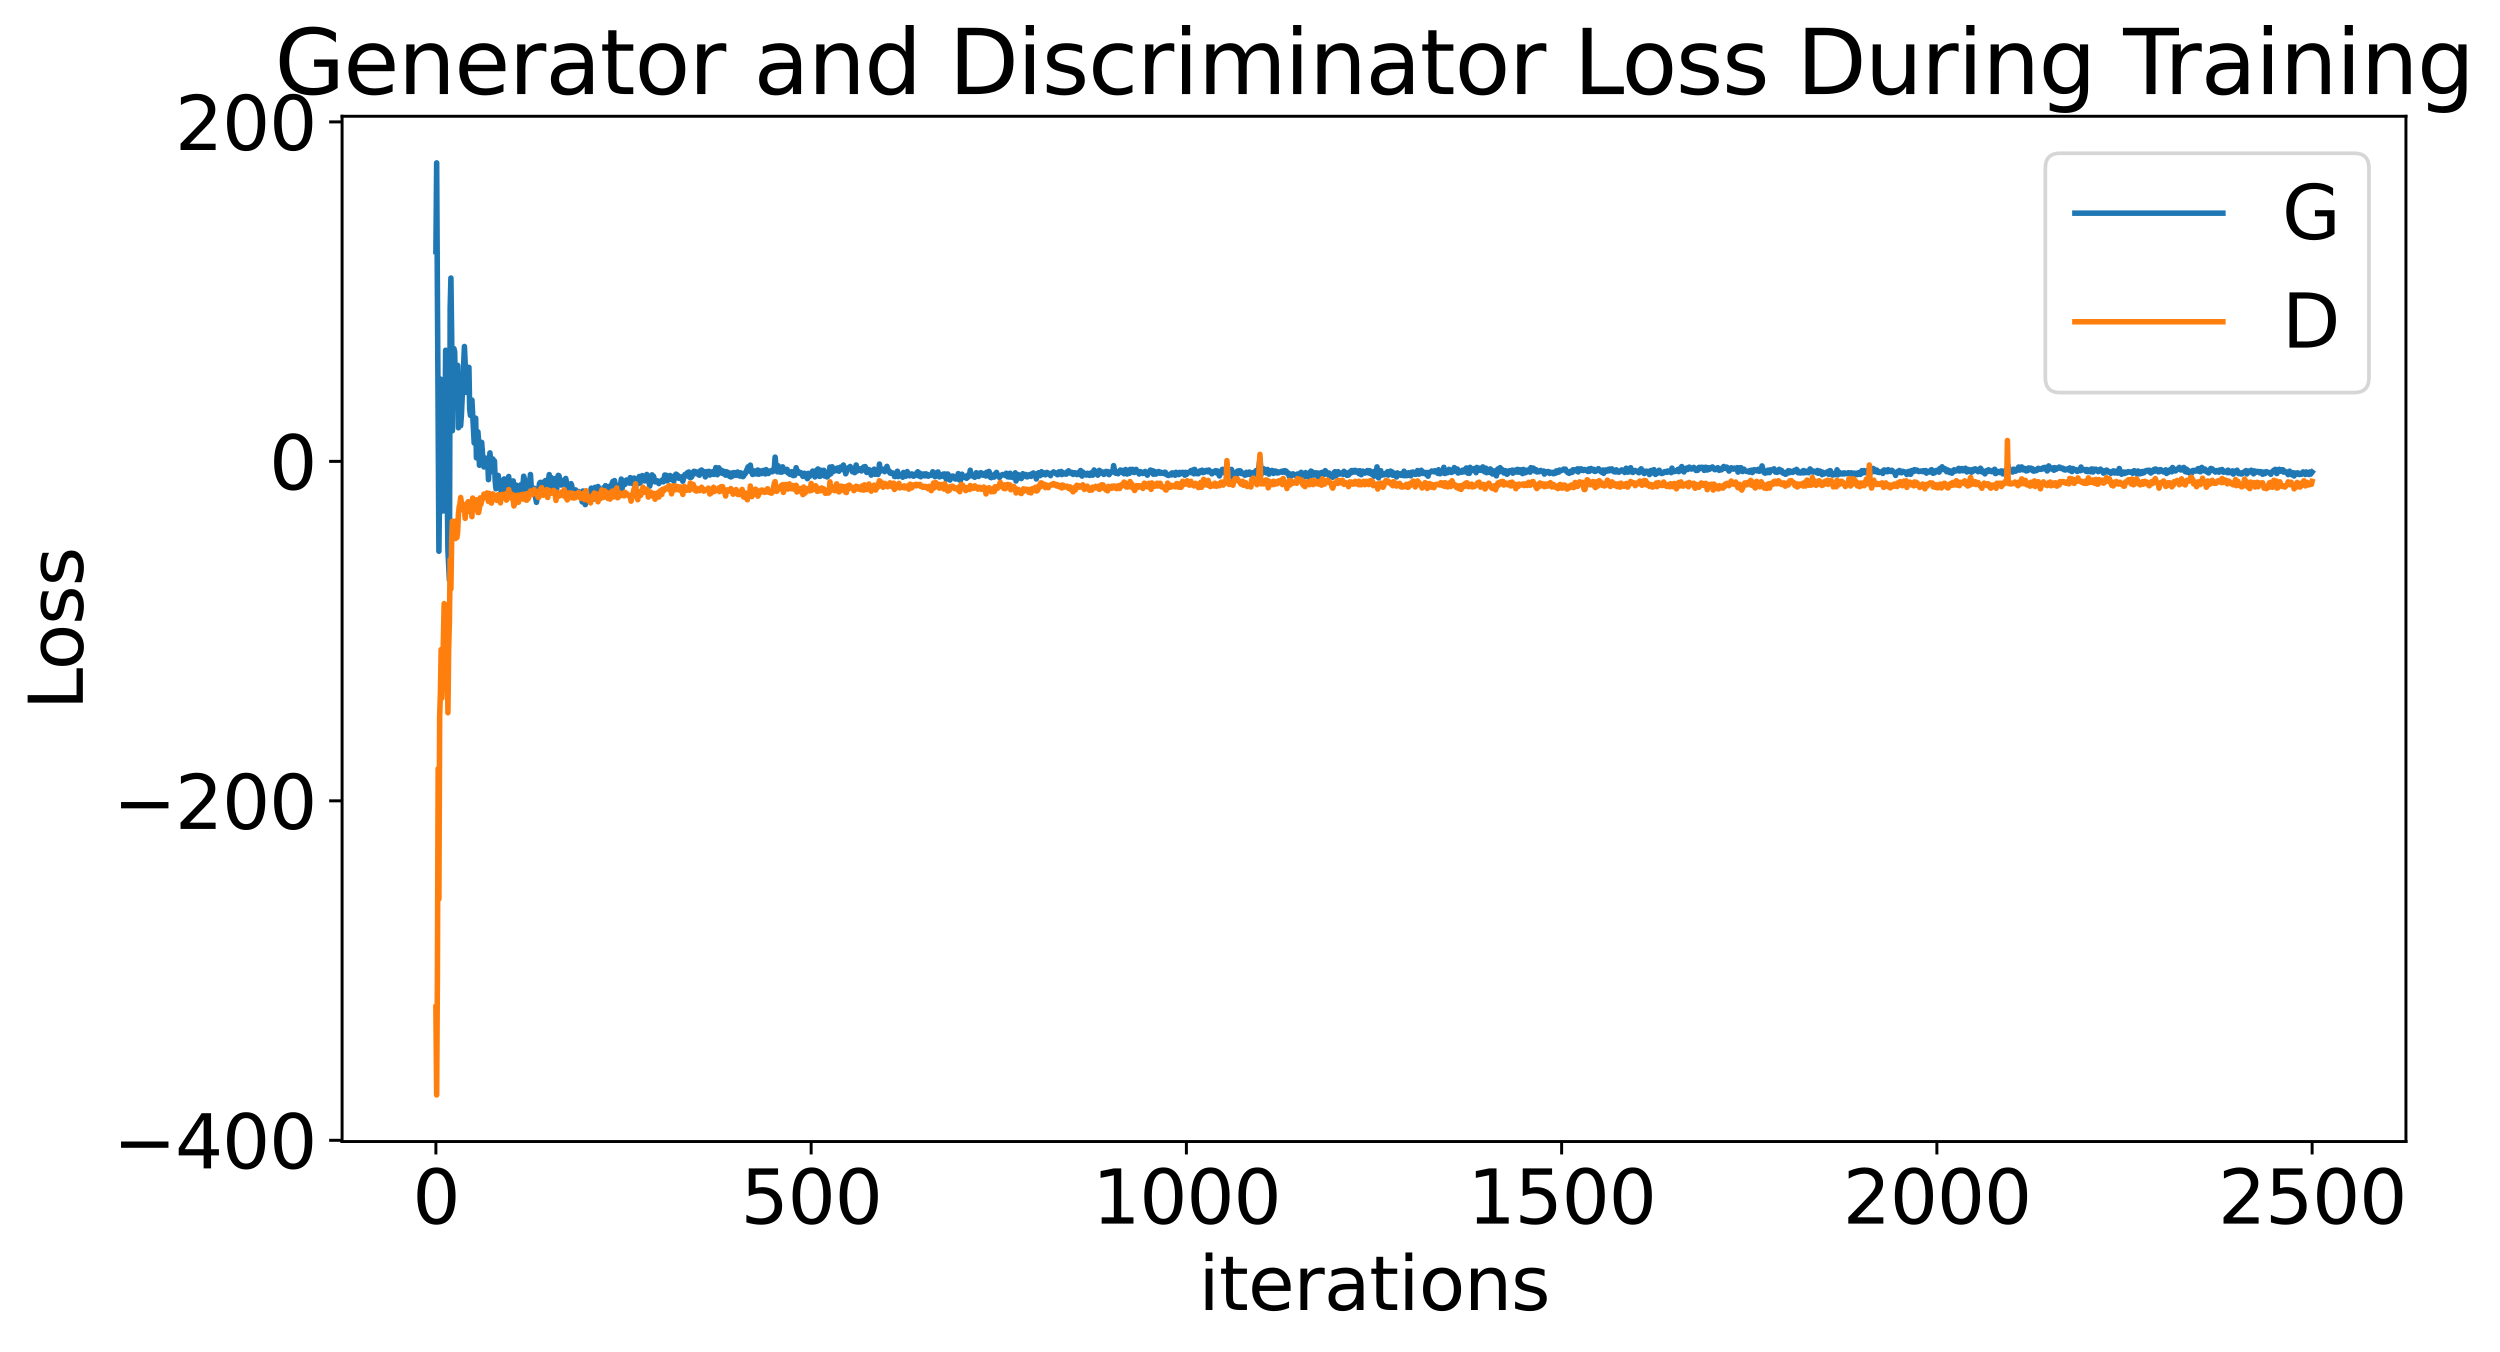 <?xml version="1.0" encoding="utf-8" standalone="no"?>
<!DOCTYPE svg PUBLIC "-//W3C//DTD SVG 1.1//EN"
  "http://www.w3.org/Graphics/SVG/1.1/DTD/svg11.dtd">
<svg xmlns:xlink="http://www.w3.org/1999/xlink" width="675.923pt" height="365.549pt" viewBox="0 0 675.923 365.549" xmlns="http://www.w3.org/2000/svg" version="1.1">
 <defs>
  <style type="text/css">*{stroke-linejoin: round; stroke-linecap: butt}</style>
 </defs>
 <g id="figure_1">
  <g id="patch_1">
   <path d="M 0 365.549 
L 675.923 365.549 
L 675.923 -0 
L 0 -0 
z
" style="fill: #ffffff"/>
  </g>
  <g id="axes_1">
   <g id="patch_2">
    <path d="M 92.491 308.636 
L 650.491 308.636 
L 650.491 31.436 
L 92.491 31.436 
z
" style="fill: #ffffff"/>
   </g>
   <g id="matplotlib.axis_1">
    <g id="xtick_1">
     <g id="line2d_1">
      <defs>
       <path id="md835ed7a4c" d="M 0 0 
L 0 3.5 
" style="stroke: #000000; stroke-width: 0.8"/>
      </defs>
      <g>
       <use xlink:href="#md835ed7a4c" x="117.854" y="308.636" style="stroke: #000000; stroke-width: 0.8"/>
      </g>
     </g>
     <g id="text_1">
      <!-- 0 -->
      <g transform="translate(111.492 330.833) scale(0.2 -0.2)">
       <defs>
        <path id="DejaVuSans-30" d="M 2034 4250 
Q 1547 4250 1301 3770 
Q 1056 3291 1056 2328 
Q 1056 1369 1301 889 
Q 1547 409 2034 409 
Q 2525 409 2770 889 
Q 3016 1369 3016 2328 
Q 3016 3291 2770 3770 
Q 2525 4250 2034 4250 
z
M 2034 4750 
Q 2819 4750 3233 4129 
Q 3647 3509 3647 2328 
Q 3647 1150 3233 529 
Q 2819 -91 2034 -91 
Q 1250 -91 836 529 
Q 422 1150 422 2328 
Q 422 3509 836 4129 
Q 1250 4750 2034 4750 
z
" transform="scale(0.016)"/>
       </defs>
       <use xlink:href="#DejaVuSans-30"/>
      </g>
     </g>
    </g>
    <g id="xtick_2">
     <g id="line2d_2">
      <g>
       <use xlink:href="#md835ed7a4c" x="219.309" y="308.636" style="stroke: #000000; stroke-width: 0.8"/>
      </g>
     </g>
     <g id="text_2">
      <!-- 500 -->
      <g transform="translate(200.221 330.833) scale(0.2 -0.2)">
       <defs>
        <path id="DejaVuSans-35" d="M 691 4666 
L 3169 4666 
L 3169 4134 
L 1269 4134 
L 1269 2991 
Q 1406 3038 1543 3061 
Q 1681 3084 1819 3084 
Q 2600 3084 3056 2656 
Q 3513 2228 3513 1497 
Q 3513 744 3044 326 
Q 2575 -91 1722 -91 
Q 1428 -91 1123 -41 
Q 819 9 494 109 
L 494 744 
Q 775 591 1075 516 
Q 1375 441 1709 441 
Q 2250 441 2565 725 
Q 2881 1009 2881 1497 
Q 2881 1984 2565 2268 
Q 2250 2553 1709 2553 
Q 1456 2553 1204 2497 
Q 953 2441 691 2322 
L 691 4666 
z
" transform="scale(0.016)"/>
       </defs>
       <use xlink:href="#DejaVuSans-35"/>
       <use xlink:href="#DejaVuSans-30" x="63.623"/>
       <use xlink:href="#DejaVuSans-30" x="127.246"/>
      </g>
     </g>
    </g>
    <g id="xtick_3">
     <g id="line2d_3">
      <g>
       <use xlink:href="#md835ed7a4c" x="320.763" y="308.636" style="stroke: #000000; stroke-width: 0.8"/>
      </g>
     </g>
     <g id="text_3">
      <!-- 1000 -->
      <g transform="translate(295.313 330.833) scale(0.2 -0.2)">
       <defs>
        <path id="DejaVuSans-31" d="M 794 531 
L 1825 531 
L 1825 4091 
L 703 3866 
L 703 4441 
L 1819 4666 
L 2450 4666 
L 2450 531 
L 3481 531 
L 3481 0 
L 794 0 
L 794 531 
z
" transform="scale(0.016)"/>
       </defs>
       <use xlink:href="#DejaVuSans-31"/>
       <use xlink:href="#DejaVuSans-30" x="63.623"/>
       <use xlink:href="#DejaVuSans-30" x="127.246"/>
       <use xlink:href="#DejaVuSans-30" x="190.869"/>
      </g>
     </g>
    </g>
    <g id="xtick_4">
     <g id="line2d_4">
      <g>
       <use xlink:href="#md835ed7a4c" x="422.218" y="308.636" style="stroke: #000000; stroke-width: 0.8"/>
      </g>
     </g>
     <g id="text_4">
      <!-- 1500 -->
      <g transform="translate(396.768 330.833) scale(0.2 -0.2)">
       <use xlink:href="#DejaVuSans-31"/>
       <use xlink:href="#DejaVuSans-35" x="63.623"/>
       <use xlink:href="#DejaVuSans-30" x="127.246"/>
       <use xlink:href="#DejaVuSans-30" x="190.869"/>
      </g>
     </g>
    </g>
    <g id="xtick_5">
     <g id="line2d_5">
      <g>
       <use xlink:href="#md835ed7a4c" x="523.672" y="308.636" style="stroke: #000000; stroke-width: 0.8"/>
      </g>
     </g>
     <g id="text_5">
      <!-- 2000 -->
      <g transform="translate(498.222 330.833) scale(0.2 -0.2)">
       <defs>
        <path id="DejaVuSans-32" d="M 1228 531 
L 3431 531 
L 3431 0 
L 469 0 
L 469 531 
Q 828 903 1448 1529 
Q 2069 2156 2228 2338 
Q 2531 2678 2651 2914 
Q 2772 3150 2772 3378 
Q 2772 3750 2511 3984 
Q 2250 4219 1831 4219 
Q 1534 4219 1204 4116 
Q 875 4013 500 3803 
L 500 4441 
Q 881 4594 1212 4672 
Q 1544 4750 1819 4750 
Q 2544 4750 2975 4387 
Q 3406 4025 3406 3419 
Q 3406 3131 3298 2873 
Q 3191 2616 2906 2266 
Q 2828 2175 2409 1742 
Q 1991 1309 1228 531 
z
" transform="scale(0.016)"/>
       </defs>
       <use xlink:href="#DejaVuSans-32"/>
       <use xlink:href="#DejaVuSans-30" x="63.623"/>
       <use xlink:href="#DejaVuSans-30" x="127.246"/>
       <use xlink:href="#DejaVuSans-30" x="190.869"/>
      </g>
     </g>
    </g>
    <g id="xtick_6">
     <g id="line2d_6">
      <g>
       <use xlink:href="#md835ed7a4c" x="625.127" y="308.636" style="stroke: #000000; stroke-width: 0.8"/>
      </g>
     </g>
     <g id="text_6">
      <!-- 2500 -->
      <g transform="translate(599.677 330.833) scale(0.2 -0.2)">
       <use xlink:href="#DejaVuSans-32"/>
       <use xlink:href="#DejaVuSans-35" x="63.623"/>
       <use xlink:href="#DejaVuSans-30" x="127.246"/>
       <use xlink:href="#DejaVuSans-30" x="190.869"/>
      </g>
     </g>
    </g>
    <g id="text_7">
     <!-- iterations -->
     <g transform="translate(324.036 354.189) scale(0.2 -0.2)">
      <defs>
       <path id="DejaVuSans-69" d="M 603 3500 
L 1178 3500 
L 1178 0 
L 603 0 
L 603 3500 
z
M 603 4863 
L 1178 4863 
L 1178 4134 
L 603 4134 
L 603 4863 
z
" transform="scale(0.016)"/>
       <path id="DejaVuSans-74" d="M 1172 4494 
L 1172 3500 
L 2356 3500 
L 2356 3053 
L 1172 3053 
L 1172 1153 
Q 1172 725 1289 603 
Q 1406 481 1766 481 
L 2356 481 
L 2356 0 
L 1766 0 
Q 1100 0 847 248 
Q 594 497 594 1153 
L 594 3053 
L 172 3053 
L 172 3500 
L 594 3500 
L 594 4494 
L 1172 4494 
z
" transform="scale(0.016)"/>
       <path id="DejaVuSans-65" d="M 3597 1894 
L 3597 1613 
L 953 1613 
Q 991 1019 1311 708 
Q 1631 397 2203 397 
Q 2534 397 2845 478 
Q 3156 559 3463 722 
L 3463 178 
Q 3153 47 2828 -22 
Q 2503 -91 2169 -91 
Q 1331 -91 842 396 
Q 353 884 353 1716 
Q 353 2575 817 3079 
Q 1281 3584 2069 3584 
Q 2775 3584 3186 3129 
Q 3597 2675 3597 1894 
z
M 3022 2063 
Q 3016 2534 2758 2815 
Q 2500 3097 2075 3097 
Q 1594 3097 1305 2825 
Q 1016 2553 972 2059 
L 3022 2063 
z
" transform="scale(0.016)"/>
       <path id="DejaVuSans-72" d="M 2631 2963 
Q 2534 3019 2420 3045 
Q 2306 3072 2169 3072 
Q 1681 3072 1420 2755 
Q 1159 2438 1159 1844 
L 1159 0 
L 581 0 
L 581 3500 
L 1159 3500 
L 1159 2956 
Q 1341 3275 1631 3429 
Q 1922 3584 2338 3584 
Q 2397 3584 2469 3576 
Q 2541 3569 2628 3553 
L 2631 2963 
z
" transform="scale(0.016)"/>
       <path id="DejaVuSans-61" d="M 2194 1759 
Q 1497 1759 1228 1600 
Q 959 1441 959 1056 
Q 959 750 1161 570 
Q 1363 391 1709 391 
Q 2188 391 2477 730 
Q 2766 1069 2766 1631 
L 2766 1759 
L 2194 1759 
z
M 3341 1997 
L 3341 0 
L 2766 0 
L 2766 531 
Q 2569 213 2275 61 
Q 1981 -91 1556 -91 
Q 1019 -91 701 211 
Q 384 513 384 1019 
Q 384 1609 779 1909 
Q 1175 2209 1959 2209 
L 2766 2209 
L 2766 2266 
Q 2766 2663 2505 2880 
Q 2244 3097 1772 3097 
Q 1472 3097 1187 3025 
Q 903 2953 641 2809 
L 641 3341 
Q 956 3463 1253 3523 
Q 1550 3584 1831 3584 
Q 2591 3584 2966 3190 
Q 3341 2797 3341 1997 
z
" transform="scale(0.016)"/>
       <path id="DejaVuSans-6f" d="M 1959 3097 
Q 1497 3097 1228 2736 
Q 959 2375 959 1747 
Q 959 1119 1226 758 
Q 1494 397 1959 397 
Q 2419 397 2687 759 
Q 2956 1122 2956 1747 
Q 2956 2369 2687 2733 
Q 2419 3097 1959 3097 
z
M 1959 3584 
Q 2709 3584 3137 3096 
Q 3566 2609 3566 1747 
Q 3566 888 3137 398 
Q 2709 -91 1959 -91 
Q 1206 -91 779 398 
Q 353 888 353 1747 
Q 353 2609 779 3096 
Q 1206 3584 1959 3584 
z
" transform="scale(0.016)"/>
       <path id="DejaVuSans-6e" d="M 3513 2113 
L 3513 0 
L 2938 0 
L 2938 2094 
Q 2938 2591 2744 2837 
Q 2550 3084 2163 3084 
Q 1697 3084 1428 2787 
Q 1159 2491 1159 1978 
L 1159 0 
L 581 0 
L 581 3500 
L 1159 3500 
L 1159 2956 
Q 1366 3272 1645 3428 
Q 1925 3584 2291 3584 
Q 2894 3584 3203 3211 
Q 3513 2838 3513 2113 
z
" transform="scale(0.016)"/>
       <path id="DejaVuSans-73" d="M 2834 3397 
L 2834 2853 
Q 2591 2978 2328 3040 
Q 2066 3103 1784 3103 
Q 1356 3103 1142 2972 
Q 928 2841 928 2578 
Q 928 2378 1081 2264 
Q 1234 2150 1697 2047 
L 1894 2003 
Q 2506 1872 2764 1633 
Q 3022 1394 3022 966 
Q 3022 478 2636 193 
Q 2250 -91 1575 -91 
Q 1294 -91 989 -36 
Q 684 19 347 128 
L 347 722 
Q 666 556 975 473 
Q 1284 391 1588 391 
Q 1994 391 2212 530 
Q 2431 669 2431 922 
Q 2431 1156 2273 1281 
Q 2116 1406 1581 1522 
L 1381 1569 
Q 847 1681 609 1914 
Q 372 2147 372 2553 
Q 372 3047 722 3315 
Q 1072 3584 1716 3584 
Q 2034 3584 2315 3537 
Q 2597 3491 2834 3397 
z
" transform="scale(0.016)"/>
      </defs>
      <use xlink:href="#DejaVuSans-69"/>
      <use xlink:href="#DejaVuSans-74" x="27.783"/>
      <use xlink:href="#DejaVuSans-65" x="66.992"/>
      <use xlink:href="#DejaVuSans-72" x="128.516"/>
      <use xlink:href="#DejaVuSans-61" x="169.629"/>
      <use xlink:href="#DejaVuSans-74" x="230.908"/>
      <use xlink:href="#DejaVuSans-69" x="270.117"/>
      <use xlink:href="#DejaVuSans-6f" x="297.9"/>
      <use xlink:href="#DejaVuSans-6e" x="359.082"/>
      <use xlink:href="#DejaVuSans-73" x="422.461"/>
     </g>
    </g>
   </g>
   <g id="matplotlib.axis_2">
    <g id="ytick_1">
     <g id="line2d_7">
      <defs>
       <path id="m868020a720" d="M 0 0 
L -3.5 0 
" style="stroke: #000000; stroke-width: 0.8"/>
      </defs>
      <g>
       <use xlink:href="#m868020a720" x="92.491" y="308.301" style="stroke: #000000; stroke-width: 0.8"/>
      </g>
     </g>
     <g id="text_8">
      <!-- −400 -->
      <g transform="translate(30.556 315.9) scale(0.2 -0.2)">
       <defs>
        <path id="DejaVuSans-2212" d="M 678 2272 
L 4684 2272 
L 4684 1741 
L 678 1741 
L 678 2272 
z
" transform="scale(0.016)"/>
        <path id="DejaVuSans-34" d="M 2419 4116 
L 825 1625 
L 2419 1625 
L 2419 4116 
z
M 2253 4666 
L 3047 4666 
L 3047 1625 
L 3713 1625 
L 3713 1100 
L 3047 1100 
L 3047 0 
L 2419 0 
L 2419 1100 
L 313 1100 
L 313 1709 
L 2253 4666 
z
" transform="scale(0.016)"/>
       </defs>
       <use xlink:href="#DejaVuSans-2212"/>
       <use xlink:href="#DejaVuSans-34" x="83.789"/>
       <use xlink:href="#DejaVuSans-30" x="147.412"/>
       <use xlink:href="#DejaVuSans-30" x="211.035"/>
      </g>
     </g>
    </g>
    <g id="ytick_2">
     <g id="line2d_8">
      <g>
       <use xlink:href="#m868020a720" x="92.491" y="216.52" style="stroke: #000000; stroke-width: 0.8"/>
      </g>
     </g>
     <g id="text_9">
      <!-- −200 -->
      <g transform="translate(30.556 224.119) scale(0.2 -0.2)">
       <use xlink:href="#DejaVuSans-2212"/>
       <use xlink:href="#DejaVuSans-32" x="83.789"/>
       <use xlink:href="#DejaVuSans-30" x="147.412"/>
       <use xlink:href="#DejaVuSans-30" x="211.035"/>
      </g>
     </g>
    </g>
    <g id="ytick_3">
     <g id="line2d_9">
      <g>
       <use xlink:href="#m868020a720" x="92.491" y="124.739" style="stroke: #000000; stroke-width: 0.8"/>
      </g>
     </g>
     <g id="text_10">
      <!-- 0 -->
      <g transform="translate(72.766 132.338) scale(0.2 -0.2)">
       <use xlink:href="#DejaVuSans-30"/>
      </g>
     </g>
    </g>
    <g id="ytick_4">
     <g id="line2d_10">
      <g>
       <use xlink:href="#m868020a720" x="92.491" y="32.958" style="stroke: #000000; stroke-width: 0.8"/>
      </g>
     </g>
     <g id="text_11">
      <!-- 200 -->
      <g transform="translate(47.316 40.557) scale(0.2 -0.2)">
       <use xlink:href="#DejaVuSans-32"/>
       <use xlink:href="#DejaVuSans-30" x="63.623"/>
       <use xlink:href="#DejaVuSans-30" x="127.246"/>
      </g>
     </g>
    </g>
    <g id="text_12">
     <!-- Loss -->
     <g transform="translate(22.397 191.971) rotate(-90) scale(0.2 -0.2)">
      <defs>
       <path id="DejaVuSans-4c" d="M 628 4666 
L 1259 4666 
L 1259 531 
L 3531 531 
L 3531 0 
L 628 0 
L 628 4666 
z
" transform="scale(0.016)"/>
      </defs>
      <use xlink:href="#DejaVuSans-4c"/>
      <use xlink:href="#DejaVuSans-6f" x="53.963"/>
      <use xlink:href="#DejaVuSans-73" x="115.145"/>
      <use xlink:href="#DejaVuSans-73" x="167.244"/>
     </g>
    </g>
   </g>
   <g id="line2d_11">
    <path d="M 117.854 68.01 
L 118.057 44.036 
L 118.666 149.038 
L 118.869 131.292 
L 119.072 102.481 
L 119.275 114.664 
L 119.478 109.036 
L 119.68 138.147 
L 119.883 138.134 
L 120.289 115.734 
L 120.492 94.696 
L 121.101 148.795 
L 121.507 156.878 
L 121.71 83.249 
L 121.912 75.174 
L 122.115 90.473 
L 122.318 116.457 
L 122.521 96.256 
L 122.724 94.26 
L 122.927 95.075 
L 123.13 105.745 
L 123.333 103.501 
L 123.536 98.938 
L 123.739 98.781 
L 123.942 115.659 
L 124.144 104.793 
L 124.347 107.675 
L 124.55 115.096 
L 124.753 112.159 
L 125.565 93.68 
L 125.768 98.194 
L 125.971 106.086 
L 126.174 105.036 
L 126.376 102.323 
L 126.579 103.946 
L 126.782 99.317 
L 126.985 110.565 
L 127.188 112.307 
L 127.391 111.666 
L 127.594 108.168 
L 128.203 119.774 
L 128.406 119.367 
L 128.608 113.052 
L 128.811 123.794 
L 129.014 123.122 
L 129.217 116.752 
L 129.42 119.487 
L 129.623 125.791 
L 129.826 120.978 
L 130.029 122.459 
L 130.232 119.602 
L 130.638 125.267 
L 130.84 126.254 
L 131.246 123.833 
L 131.449 125.067 
L 131.652 124.405 
L 131.855 124.343 
L 132.058 129.685 
L 132.464 122.441 
L 132.87 126.639 
L 133.072 127.489 
L 133.275 124.105 
L 133.478 127.007 
L 133.681 124.635 
L 133.884 130.008 
L 134.087 132.148 
L 134.29 129.333 
L 134.493 130.199 
L 134.696 128.532 
L 134.899 130.615 
L 135.102 129.75 
L 135.507 133.042 
L 135.71 130.869 
L 135.913 131.244 
L 136.319 129.486 
L 136.522 131.903 
L 136.725 130.3 
L 136.928 132.787 
L 137.131 130.104 
L 137.334 132.297 
L 137.536 128.828 
L 137.942 133.625 
L 138.145 133.679 
L 138.348 132.891 
L 138.754 130.029 
L 138.957 136.267 
L 139.363 131.367 
L 139.566 131.144 
L 139.768 134.254 
L 139.971 133.153 
L 140.174 135.194 
L 140.377 132.96 
L 140.783 131.082 
L 141.189 133.281 
L 141.595 128.753 
L 141.798 129.528 
L 142 133.658 
L 142.203 133.308 
L 142.406 134.76 
L 142.812 132.202 
L 143.015 132.04 
L 143.421 128.293 
L 143.624 131.624 
L 143.827 132.367 
L 144.03 133.575 
L 144.232 133.468 
L 144.435 132.014 
L 144.841 134.759 
L 145.044 135.817 
L 145.45 133.039 
L 145.653 132.366 
L 145.856 130.732 
L 146.059 130.422 
L 146.464 131.352 
L 146.667 130.397 
L 147.073 133.449 
L 147.276 130.621 
L 147.479 129.916 
L 147.682 130.78 
L 147.885 130.367 
L 148.088 133.018 
L 148.291 129.7 
L 148.494 128.315 
L 148.696 131.243 
L 148.899 129.04 
L 149.102 129.159 
L 149.305 131.658 
L 149.508 130.877 
L 149.711 132.068 
L 150.117 129.382 
L 150.32 131.489 
L 150.523 132.135 
L 150.726 129.52 
L 150.928 128.527 
L 151.131 128.627 
L 151.74 131.149 
L 151.943 130.543 
L 152.146 130.694 
L 152.349 129.901 
L 152.552 130.887 
L 152.755 130.64 
L 152.958 129.355 
L 153.16 130.365 
L 153.363 132.129 
L 153.566 131.452 
L 153.769 133.778 
L 153.972 132.794 
L 154.175 132.711 
L 154.378 130.761 
L 154.581 131.242 
L 154.784 132.939 
L 154.987 133.683 
L 155.19 132.669 
L 155.595 132.445 
L 155.798 132.994 
L 156.001 133.06 
L 156.204 133.885 
L 156.407 132.892 
L 157.016 133.739 
L 157.422 135.705 
L 157.624 132.744 
L 157.827 135.219 
L 158.03 135.591 
L 158.233 136.433 
L 158.436 132.965 
L 158.639 134.075 
L 158.842 133.541 
L 159.045 133.422 
L 159.248 135.237 
L 159.856 131.971 
L 160.059 134.241 
L 160.262 134.068 
L 160.465 134.937 
L 160.871 131.756 
L 161.074 131.859 
L 161.277 132.699 
L 161.48 132.989 
L 161.683 131.534 
L 161.886 131.943 
L 162.088 132.9 
L 162.291 132.249 
L 162.494 134.623 
L 162.697 132.871 
L 162.9 133.639 
L 163.103 133.328 
L 163.306 131.803 
L 163.509 132.484 
L 163.712 131.304 
L 163.915 132.834 
L 164.118 131.565 
L 164.523 132.763 
L 164.726 132.034 
L 164.929 132.01 
L 165.132 131.256 
L 165.335 133.788 
L 165.538 130.493 
L 165.741 130.136 
L 165.944 131.67 
L 166.147 129.936 
L 166.35 131.294 
L 166.552 131.094 
L 166.958 132.187 
L 167.364 131.861 
L 167.567 132.64 
L 167.973 129.53 
L 168.176 132.112 
L 168.582 130.58 
L 168.784 130.407 
L 168.987 130.957 
L 169.19 129.942 
L 169.393 129.766 
L 169.799 130.203 
L 170.002 129.98 
L 170.205 130.627 
L 170.408 129.133 
L 170.611 129.835 
L 171.016 129.364 
L 171.219 130.857 
L 171.422 129.246 
L 171.828 130.421 
L 172.031 129.545 
L 172.234 130.94 
L 172.437 129.371 
L 172.64 130.738 
L 172.843 128.822 
L 173.046 130.61 
L 173.248 130.103 
L 173.654 128.587 
L 174.06 129.689 
L 174.263 130.014 
L 174.466 130.005 
L 174.669 129.564 
L 174.872 128.278 
L 175.075 129.133 
L 175.278 129.444 
L 175.683 131.422 
L 176.089 129.227 
L 176.292 128.387 
L 176.495 130.002 
L 176.698 128.766 
L 177.104 130.295 
L 177.51 130.229 
L 177.712 129.99 
L 177.915 130.146 
L 178.118 130.742 
L 178.321 130.233 
L 178.524 130.336 
L 178.93 129.832 
L 179.133 129.938 
L 179.336 130.277 
L 179.742 128.428 
L 179.944 128.815 
L 180.147 128.503 
L 180.35 130.018 
L 180.553 128.713 
L 180.756 129.533 
L 180.959 129.687 
L 181.162 128.563 
L 181.365 128.72 
L 181.568 129.561 
L 181.771 129.261 
L 181.974 129.333 
L 182.176 130.125 
L 182.379 128.726 
L 182.785 128.193 
L 183.191 128.481 
L 183.394 129.227 
L 183.597 129.364 
L 183.8 129.293 
L 184.003 128.979 
L 184.408 128.9 
L 184.611 130.109 
L 185.017 128.613 
L 185.22 128.258 
L 185.423 128.583 
L 185.626 128.64 
L 185.829 127.829 
L 186.235 127.622 
L 186.438 129.027 
L 186.64 128.308 
L 186.843 129.061 
L 187.046 128.863 
L 187.452 127.59 
L 187.655 127.418 
L 187.858 128.046 
L 188.061 127.51 
L 188.264 127.816 
L 188.467 127.725 
L 188.67 128.205 
L 188.872 127.91 
L 189.075 128.496 
L 189.278 127.307 
L 189.481 127.661 
L 189.684 127.074 
L 189.887 127.464 
L 190.09 127.568 
L 190.293 127.493 
L 190.699 128.934 
L 191.104 127.495 
L 191.307 127.974 
L 191.51 127.964 
L 191.713 127.433 
L 191.916 128.446 
L 192.119 128.006 
L 192.525 127.934 
L 192.728 127.503 
L 192.931 128.276 
L 193.134 127.592 
L 193.336 127.821 
L 193.539 126.42 
L 193.945 128.351 
L 194.351 126.478 
L 194.554 127.288 
L 194.96 127.097 
L 195.163 127.944 
L 195.366 127.523 
L 195.568 127.369 
L 195.771 128.155 
L 195.974 127.606 
L 196.177 128.47 
L 196.38 127.537 
L 196.583 128.049 
L 196.786 127.705 
L 197.192 128.758 
L 197.395 128.176 
L 197.598 128.949 
L 197.8 127.886 
L 198.003 128.758 
L 198.409 127.764 
L 198.612 128.041 
L 198.815 127.818 
L 199.018 128.539 
L 199.424 127.62 
L 199.627 128.215 
L 199.83 127.872 
L 200.032 128.731 
L 200.235 127.831 
L 200.438 127.973 
L 200.641 128.302 
L 200.844 128.875 
L 201.047 128.731 
L 201.25 127.937 
L 201.453 128.147 
L 202.264 126.206 
L 202.467 127.195 
L 202.67 127.406 
L 202.873 125.752 
L 203.076 127.181 
L 203.482 128.285 
L 203.888 127.953 
L 204.091 127.321 
L 204.294 128.138 
L 204.496 127.596 
L 204.699 127.777 
L 204.902 127.076 
L 205.105 128.238 
L 205.308 127.355 
L 205.511 127.311 
L 205.714 127.383 
L 205.917 128.051 
L 206.12 127.911 
L 206.323 127.191 
L 206.526 127.863 
L 206.728 127.925 
L 206.931 128.141 
L 207.134 126.967 
L 207.337 127.602 
L 207.54 127.303 
L 207.743 128.02 
L 207.946 127.396 
L 208.352 127.55 
L 208.555 127.241 
L 208.758 127.562 
L 208.96 127.469 
L 209.366 126.33 
L 209.569 123.594 
L 209.772 125.641 
L 209.975 126.194 
L 210.178 127.565 
L 210.381 125.926 
L 210.787 127.253 
L 210.99 127.663 
L 211.192 127.044 
L 211.395 127.646 
L 211.598 126.217 
L 211.801 127.247 
L 212.004 126.969 
L 212.207 127.389 
L 212.41 127.367 
L 212.613 126.91 
L 212.816 126.92 
L 213.019 127.869 
L 213.222 127.674 
L 213.424 128.141 
L 213.627 128.297 
L 213.83 127.669 
L 214.033 127.522 
L 214.236 127.865 
L 214.439 128.588 
L 214.642 128.133 
L 214.845 128.536 
L 215.251 126.453 
L 215.656 127.878 
L 215.859 127.473 
L 216.265 127.995 
L 216.468 127.785 
L 216.671 127.877 
L 217.077 128.794 
L 217.483 127.948 
L 218.294 129.42 
L 218.497 127.992 
L 218.7 128.745 
L 218.903 128.776 
L 219.309 128.019 
L 219.715 127.366 
L 219.918 128.478 
L 220.12 127.867 
L 220.323 128.945 
L 220.729 127.177 
L 220.932 128.168 
L 221.135 126.793 
L 221.541 128.793 
L 221.744 128.766 
L 221.947 127.131 
L 222.15 128.101 
L 222.758 127.158 
L 222.961 128.714 
L 223.164 128.371 
L 223.367 128.487 
L 223.57 128.947 
L 223.773 128.838 
L 224.179 127.951 
L 224.382 126.283 
L 224.584 128.14 
L 224.99 126.208 
L 225.193 127.54 
L 225.396 127.357 
L 225.802 126.763 
L 226.005 127.26 
L 226.208 126.997 
L 226.411 126.529 
L 226.816 127.412 
L 227.019 127.05 
L 227.222 126.293 
L 227.425 126.896 
L 227.628 126.452 
L 227.831 126.552 
L 228.034 125.732 
L 228.237 127.181 
L 228.44 126.471 
L 228.643 128.103 
L 228.846 127.623 
L 229.048 126.756 
L 229.251 126.674 
L 229.454 126.43 
L 229.657 126.383 
L 229.86 126.126 
L 230.063 126.833 
L 230.266 126.756 
L 230.469 127.538 
L 230.672 126.623 
L 230.875 127.5 
L 231.078 127.788 
L 231.28 127.217 
L 231.483 125.721 
L 231.686 127.375 
L 232.092 126.742 
L 232.295 127.097 
L 232.498 126.733 
L 232.701 126.863 
L 232.904 127.33 
L 233.107 126.593 
L 233.31 127.082 
L 233.512 126.241 
L 233.715 126.634 
L 233.918 126.148 
L 234.121 126.651 
L 234.324 127.736 
L 234.933 126.962 
L 235.136 127.437 
L 235.339 127.199 
L 235.542 128.461 
L 236.15 127.205 
L 236.353 126.841 
L 236.556 128.237 
L 236.759 128.195 
L 236.962 127.591 
L 237.165 128.171 
L 237.368 128.288 
L 237.571 127.732 
L 237.774 125.466 
L 237.976 127.136 
L 238.179 127.34 
L 238.382 127.066 
L 238.991 126.838 
L 239.194 127.52 
L 239.397 127.099 
L 239.6 126.969 
L 239.803 126.099 
L 240.006 126.906 
L 240.208 127.216 
L 240.411 127.303 
L 240.614 127.895 
L 240.817 127.955 
L 241.02 127.821 
L 241.426 127.889 
L 241.629 128.066 
L 241.832 128.803 
L 242.035 128.846 
L 242.238 127.944 
L 242.44 127.772 
L 242.643 127.405 
L 242.846 128.85 
L 243.049 128.151 
L 243.455 128.344 
L 243.658 128.322 
L 243.861 128.419 
L 244.064 129.028 
L 244.267 127.745 
L 244.672 128.704 
L 244.875 128.761 
L 245.078 128.526 
L 245.281 127.504 
L 245.687 128.328 
L 245.89 128.644 
L 246.499 128.131 
L 246.702 128.268 
L 246.904 128.735 
L 247.107 128.723 
L 247.513 128.122 
L 247.716 128.457 
L 248.122 127.551 
L 248.325 128.639 
L 248.528 127.98 
L 248.731 127.939 
L 248.934 128.9 
L 249.542 128.486 
L 249.745 128.134 
L 250.151 128.665 
L 250.354 128.103 
L 250.557 128.333 
L 250.76 128.272 
L 250.963 128.75 
L 251.166 128.51 
L 251.774 128.499 
L 252.18 127.554 
L 252.789 128.885 
L 252.992 127.879 
L 253.195 128.531 
L 253.398 128.327 
L 253.6 127.605 
L 254.006 128.939 
L 254.412 128.728 
L 254.615 128.386 
L 254.818 128.783 
L 255.021 128.185 
L 255.427 128.133 
L 255.832 129.569 
L 256.035 129.102 
L 256.238 128.149 
L 256.441 128.872 
L 256.644 128.616 
L 256.847 129.793 
L 257.05 129.035 
L 257.253 128.759 
L 257.456 128.825 
L 257.659 128.702 
L 258.064 128.989 
L 258.267 129.501 
L 258.47 128.9 
L 258.673 128.861 
L 258.876 129.533 
L 259.079 128.055 
L 259.282 129.237 
L 259.485 129.466 
L 259.688 129.964 
L 259.891 128.735 
L 260.094 128.215 
L 260.296 129.036 
L 260.499 128.773 
L 260.702 129.047 
L 261.108 129.044 
L 261.311 129.319 
L 261.514 128.564 
L 261.717 129.012 
L 261.92 128.318 
L 262.123 128.286 
L 262.326 127.139 
L 262.528 128.622 
L 262.731 128.504 
L 262.934 128.593 
L 263.34 128.914 
L 263.543 129.037 
L 263.949 127.809 
L 264.152 128.393 
L 264.355 127.991 
L 264.558 128.813 
L 264.76 128.313 
L 264.963 128.163 
L 265.166 127.789 
L 265.572 128.433 
L 265.775 128.49 
L 266.181 127.98 
L 266.587 128.704 
L 266.79 127.684 
L 266.992 127.673 
L 267.195 128.074 
L 267.398 127.455 
L 267.601 127.971 
L 267.804 129.081 
L 268.007 129.154 
L 268.21 128.514 
L 268.413 129.012 
L 268.616 128.909 
L 268.819 128.977 
L 269.022 128.133 
L 269.224 128.556 
L 269.427 127.717 
L 269.63 128.308 
L 269.833 128.415 
L 270.239 129.115 
L 270.442 128.583 
L 270.645 128.591 
L 271.051 128.287 
L 271.456 128.425 
L 271.659 128.334 
L 271.862 128.598 
L 272.065 127.948 
L 272.268 128.183 
L 272.471 128.928 
L 272.674 128.505 
L 272.877 128.977 
L 273.08 127.945 
L 273.283 128.973 
L 273.486 128.972 
L 273.688 128.845 
L 273.891 129.124 
L 274.094 128.709 
L 274.297 128.583 
L 274.5 127.837 
L 274.703 130.046 
L 274.906 128.799 
L 275.109 129.144 
L 275.312 128.329 
L 275.515 129.24 
L 275.718 128.93 
L 275.92 128.951 
L 276.123 129.383 
L 276.326 129.071 
L 276.529 128.082 
L 276.732 128.609 
L 277.138 128.725 
L 277.341 128.285 
L 277.544 128.905 
L 277.747 128.932 
L 277.95 128.47 
L 278.152 128.501 
L 278.355 128.307 
L 278.761 128.804 
L 278.964 128.133 
L 279.37 127.877 
L 279.776 128.325 
L 279.979 128.134 
L 280.182 129.491 
L 280.384 128.421 
L 280.587 128.626 
L 280.79 127.815 
L 281.196 128.601 
L 281.602 127.537 
L 281.805 128.289 
L 282.211 127.848 
L 282.414 128.014 
L 282.616 128.374 
L 282.819 128.276 
L 283.022 127.726 
L 283.834 128.123 
L 284.037 128.593 
L 284.24 128.025 
L 284.443 127.879 
L 284.646 127.873 
L 284.848 127.586 
L 285.457 128.033 
L 285.66 127.882 
L 285.863 128.34 
L 286.066 128.304 
L 286.269 127.588 
L 286.472 127.786 
L 286.878 127.473 
L 287.08 128.308 
L 287.283 127.703 
L 287.486 128.155 
L 287.689 128.118 
L 287.892 127.952 
L 288.095 128.173 
L 288.298 128.194 
L 288.501 127.598 
L 288.704 127.689 
L 288.907 127.294 
L 289.11 127.75 
L 289.312 127.921 
L 289.718 127.694 
L 289.921 127.787 
L 290.124 128.273 
L 290.327 127.792 
L 290.53 128.088 
L 290.733 127.834 
L 291.139 128.307 
L 291.544 128.167 
L 291.747 127.65 
L 291.95 128.319 
L 292.153 127.208 
L 292.356 127.67 
L 292.559 128.719 
L 292.762 127.622 
L 292.965 128.343 
L 293.168 127.952 
L 293.371 128.125 
L 293.574 128.104 
L 293.776 128.446 
L 293.979 127.96 
L 294.385 128.137 
L 294.588 128.543 
L 294.994 127.846 
L 295.4 128.485 
L 295.603 128.309 
L 295.806 127.078 
L 296.211 127.774 
L 296.617 127.545 
L 296.82 128.473 
L 297.023 128.186 
L 297.226 127.168 
L 297.835 127.63 
L 298.038 127.984 
L 298.24 127.646 
L 298.443 128.272 
L 298.646 127.6 
L 298.849 127.738 
L 299.052 127.453 
L 299.255 127.814 
L 299.458 127.508 
L 299.661 128.201 
L 299.864 128.335 
L 300.472 127.493 
L 300.675 127.424 
L 300.878 127.573 
L 301.081 125.892 
L 301.487 127.842 
L 301.69 127.953 
L 302.096 127.589 
L 302.299 128.086 
L 302.502 127.791 
L 302.907 127.076 
L 303.313 127.703 
L 303.516 127.189 
L 303.719 127.916 
L 303.922 128.085 
L 304.125 127.276 
L 304.328 126.949 
L 304.734 128.157 
L 305.139 127.462 
L 305.342 127.99 
L 305.545 126.916 
L 305.748 127.125 
L 306.154 126.893 
L 306.357 127.64 
L 306.56 127.748 
L 306.763 127.704 
L 307.168 126.907 
L 307.574 127.592 
L 307.777 127.475 
L 307.98 128.159 
L 308.386 127.532 
L 308.589 127.622 
L 308.995 128.008 
L 309.4 127.732 
L 309.603 127.467 
L 309.806 128.089 
L 310.009 127.795 
L 310.212 128.472 
L 310.415 127.68 
L 310.618 127.597 
L 310.821 127.764 
L 311.024 127.09 
L 311.43 127.482 
L 311.632 127.252 
L 311.835 128.213 
L 312.038 127.612 
L 312.241 127.494 
L 312.444 128.196 
L 312.85 127.999 
L 313.256 127.481 
L 313.459 127.838 
L 313.662 127.97 
L 313.864 127.679 
L 314.473 128.008 
L 314.676 127.931 
L 314.879 127.673 
L 315.082 127.697 
L 315.285 128.268 
L 315.894 128.564 
L 316.502 128.103 
L 316.705 128.41 
L 316.908 127.841 
L 317.314 128.187 
L 317.517 128.211 
L 317.72 128.497 
L 317.923 127.695 
L 318.126 127.89 
L 318.328 127.846 
L 318.531 128.225 
L 318.734 128.321 
L 318.937 127.719 
L 319.14 128.108 
L 319.546 127.772 
L 319.749 127.696 
L 320.358 128.476 
L 320.56 127.694 
L 320.763 128.277 
L 321.372 127.722 
L 321.575 127.698 
L 321.981 127.25 
L 322.184 127.825 
L 322.59 127.048 
L 322.792 128.101 
L 322.995 126.909 
L 323.401 127.966 
L 323.604 128.072 
L 323.807 127.929 
L 324.01 128.081 
L 324.416 127.33 
L 324.619 127.251 
L 324.822 127.556 
L 325.024 127.127 
L 325.227 127.769 
L 325.43 127.279 
L 325.633 127.672 
L 325.836 127.368 
L 326.039 127.345 
L 326.242 127.157 
L 326.445 127.501 
L 326.648 127.565 
L 326.851 127.078 
L 327.662 128.114 
L 328.068 127.493 
L 328.271 127.737 
L 328.677 127.238 
L 328.88 127.849 
L 329.083 127.31 
L 329.488 128.227 
L 329.691 128.675 
L 330.3 127.237 
L 330.503 126.895 
L 330.706 127.557 
L 330.909 127.76 
L 331.112 127.042 
L 331.315 127.49 
L 331.518 126.959 
L 331.72 125.827 
L 331.923 127.099 
L 332.126 127.557 
L 332.329 127.072 
L 332.532 127.23 
L 332.938 126.914 
L 333.141 127.555 
L 333.344 129.069 
L 333.547 127.717 
L 333.952 128.542 
L 334.155 128.549 
L 334.358 128.397 
L 334.561 127.394 
L 334.764 127.717 
L 334.967 127.26 
L 335.17 127.431 
L 335.373 127.321 
L 335.576 128.026 
L 335.779 127.821 
L 336.184 128.173 
L 336.387 127.943 
L 336.59 128.494 
L 336.996 127.702 
L 337.199 128.291 
L 337.402 128.103 
L 337.605 128.178 
L 337.808 127.625 
L 338.011 128.317 
L 338.214 128.342 
L 338.416 128.018 
L 338.619 128.074 
L 338.822 127.75 
L 339.431 127.652 
L 339.634 127.22 
L 339.837 128.289 
L 340.243 127.403 
L 340.648 123.872 
L 341.054 128.13 
L 341.257 127.744 
L 341.46 127.041 
L 341.663 126.75 
L 342.069 127.715 
L 342.272 127.829 
L 342.678 126.921 
L 342.88 127.92 
L 343.083 128.193 
L 343.286 127.3 
L 343.489 127.505 
L 343.692 127.435 
L 343.895 127.189 
L 344.301 128.007 
L 344.504 127.396 
L 344.707 127.337 
L 345.112 127.466 
L 345.315 127.891 
L 345.518 127.583 
L 345.721 127.822 
L 346.533 127.415 
L 346.736 127.683 
L 346.939 127.34 
L 347.142 127.375 
L 347.344 127.248 
L 347.547 127.759 
L 347.75 127.389 
L 347.953 127.924 
L 348.156 128.04 
L 348.359 127.905 
L 348.562 128.788 
L 348.765 128.149 
L 348.968 128.811 
L 349.576 128.106 
L 349.982 128.412 
L 350.185 128.34 
L 350.388 128.701 
L 350.794 128.167 
L 350.997 128.671 
L 351.403 128.026 
L 351.808 127.703 
L 352.011 127.975 
L 352.417 128.768 
L 352.62 128.677 
L 352.823 128.928 
L 353.026 127.781 
L 353.432 128.692 
L 353.838 128.487 
L 354.04 129.147 
L 354.243 127.698 
L 354.446 127.366 
L 354.649 127.491 
L 355.055 128.457 
L 355.258 128.351 
L 355.461 127.822 
L 355.664 128.441 
L 355.867 128.341 
L 356.07 127.84 
L 356.272 128.184 
L 356.475 129.06 
L 356.678 128.291 
L 356.881 128.278 
L 357.084 127.817 
L 357.287 128.587 
L 357.49 127.712 
L 357.693 128.005 
L 357.896 127.762 
L 358.099 128.28 
L 358.302 127.253 
L 358.504 127.503 
L 358.91 128.193 
L 359.113 127.929 
L 359.316 127.881 
L 359.519 129.005 
L 359.925 128.315 
L 360.128 128.335 
L 360.331 129.04 
L 360.534 128.536 
L 360.736 127.712 
L 360.939 127.528 
L 361.142 128.696 
L 361.548 128.286 
L 361.751 127.522 
L 361.954 128.146 
L 362.36 128.154 
L 362.563 127.915 
L 362.968 127.824 
L 363.171 128.248 
L 363.374 127.428 
L 363.577 127.806 
L 363.983 127.809 
L 364.186 128.529 
L 364.389 128.409 
L 364.592 128.441 
L 364.998 127.574 
L 365.2 127.907 
L 365.403 127.228 
L 365.606 127.37 
L 365.809 127.665 
L 366.012 127.196 
L 366.215 127.623 
L 366.418 127.171 
L 366.621 127.619 
L 367.027 127.324 
L 367.432 128.078 
L 367.635 127.276 
L 368.041 128.354 
L 368.244 127.522 
L 368.447 127.372 
L 368.65 127.828 
L 368.853 127.797 
L 369.056 127.912 
L 369.664 127.244 
L 370.07 127.895 
L 370.273 127.26 
L 370.679 127.457 
L 370.882 128.247 
L 371.288 128.08 
L 371.491 128.754 
L 371.694 127.415 
L 371.896 127.661 
L 372.099 127.597 
L 372.302 126.233 
L 372.708 129.201 
L 372.911 127.821 
L 373.114 127.659 
L 373.317 127.259 
L 373.52 128.498 
L 373.723 128.274 
L 374.128 128.387 
L 374.534 128.014 
L 374.737 128.288 
L 374.94 128.1 
L 375.143 127.543 
L 375.346 128.457 
L 375.549 128.276 
L 375.955 127.376 
L 376.158 127.882 
L 376.36 127.567 
L 376.563 128.505 
L 376.766 127.865 
L 377.172 128.193 
L 377.578 128.961 
L 377.781 127.856 
L 377.984 128.531 
L 378.39 128.084 
L 378.592 128.09 
L 378.795 128.487 
L 378.998 128.083 
L 379.201 128.522 
L 379.404 128.587 
L 379.607 127.4 
L 379.81 128.622 
L 380.013 127.814 
L 380.419 128.59 
L 380.824 127.825 
L 381.027 127.855 
L 381.23 128.598 
L 381.433 128.624 
L 381.636 127.688 
L 381.839 127.747 
L 382.042 127.618 
L 382.245 128.141 
L 382.448 128.054 
L 382.651 128.26 
L 382.854 128.238 
L 383.259 127.212 
L 383.462 127.966 
L 383.665 128.212 
L 383.868 127.657 
L 384.071 127.618 
L 384.274 127.146 
L 384.477 127.928 
L 384.68 128.007 
L 384.883 127.647 
L 385.086 127.791 
L 385.491 127.757 
L 385.694 128.348 
L 385.897 127.747 
L 386.1 128.748 
L 386.303 127.807 
L 386.506 127.829 
L 387.115 127.345 
L 387.723 127.573 
L 387.926 127.273 
L 388.332 127.486 
L 388.535 127.622 
L 388.738 127.986 
L 388.941 127.001 
L 389.347 128.094 
L 389.55 127.937 
L 389.752 127.595 
L 389.955 127.723 
L 390.158 127.677 
L 390.361 126.357 
L 390.564 128.019 
L 390.767 127.988 
L 391.173 127.36 
L 391.376 127.811 
L 391.579 127.605 
L 391.782 126.895 
L 391.984 127.287 
L 392.187 127.133 
L 392.39 127.738 
L 392.593 127.357 
L 392.796 127.557 
L 393.202 126.423 
L 393.608 127.417 
L 394.014 126.803 
L 394.216 127.887 
L 394.419 127.819 
L 394.622 127.465 
L 394.825 127.517 
L 395.028 127.357 
L 395.231 127.685 
L 395.434 127.127 
L 395.84 127.574 
L 396.043 126.939 
L 396.246 126.934 
L 396.448 126.524 
L 396.651 127.651 
L 396.854 127.934 
L 397.057 127.435 
L 397.26 127.979 
L 397.463 126.357 
L 397.869 127.283 
L 398.275 127 
L 398.478 126.706 
L 398.883 127.292 
L 399.086 127.798 
L 399.289 126.375 
L 399.492 127.294 
L 399.695 126.746 
L 399.898 126.585 
L 400.304 127.177 
L 400.507 126.826 
L 400.71 127.076 
L 400.912 126.238 
L 401.318 127.544 
L 401.521 127.546 
L 401.724 126.577 
L 401.927 127.803 
L 402.13 127.3 
L 402.333 127.387 
L 402.536 127.152 
L 402.739 127.752 
L 402.942 126.785 
L 403.144 127.155 
L 403.347 127.944 
L 403.55 128.16 
L 403.753 128.138 
L 403.956 127.316 
L 404.159 127.438 
L 404.362 127.738 
L 404.565 128.662 
L 404.971 126.794 
L 405.376 127.572 
L 405.579 126.442 
L 405.782 127.068 
L 405.985 126.84 
L 406.188 127.409 
L 406.391 127.127 
L 406.594 127.876 
L 406.797 127.846 
L 407 127.242 
L 407.203 127.533 
L 407.406 128.223 
L 407.608 128.121 
L 408.014 127.274 
L 408.217 127.335 
L 408.42 127.607 
L 408.826 127.111 
L 409.029 127.934 
L 409.232 127.138 
L 409.638 127.271 
L 409.84 127.625 
L 410.043 127.025 
L 410.246 126.904 
L 410.449 127.667 
L 410.652 127.475 
L 410.855 126.998 
L 411.261 127.803 
L 411.464 127.016 
L 411.667 128.049 
L 411.87 126.917 
L 412.072 127.761 
L 412.275 127.331 
L 412.478 127.809 
L 412.681 127.606 
L 412.884 127.101 
L 413.087 127.514 
L 413.29 127.345 
L 413.493 127.361 
L 413.696 127.668 
L 413.899 126.44 
L 414.102 126.985 
L 414.507 126.554 
L 414.71 126.684 
L 414.913 127.336 
L 415.319 127 
L 415.522 127.601 
L 415.725 127.408 
L 415.928 127.411 
L 416.131 127.554 
L 416.536 127.184 
L 416.739 127.4 
L 416.942 127.37 
L 417.145 127.561 
L 417.348 127.352 
L 417.551 128.171 
L 417.754 127.487 
L 417.957 127.865 
L 418.16 127.573 
L 418.566 127.48 
L 418.768 127.537 
L 418.971 127.994 
L 419.174 127.84 
L 419.377 127.886 
L 419.58 127.695 
L 419.986 128.073 
L 420.189 127.676 
L 420.392 128.007 
L 420.798 127.305 
L 421 127.771 
L 421.203 127.368 
L 421.406 127.653 
L 421.609 127.095 
L 421.812 127.363 
L 422.218 127.184 
L 422.624 126.945 
L 422.827 126.82 
L 423.03 127.091 
L 423.232 126.841 
L 423.435 127.387 
L 423.638 127.437 
L 423.841 127.762 
L 424.044 127.763 
L 424.247 127.981 
L 424.45 127.468 
L 425.059 127.724 
L 425.262 127.021 
L 425.464 127.001 
L 425.667 127.109 
L 425.87 127.067 
L 426.073 127.289 
L 426.276 127.143 
L 426.479 126.759 
L 426.682 127.595 
L 426.885 126.77 
L 427.088 127.025 
L 427.494 126.755 
L 427.696 127.163 
L 428.102 127.207 
L 428.305 126.946 
L 428.508 126.957 
L 428.914 127.22 
L 429.117 127.115 
L 429.32 127.468 
L 429.523 126.801 
L 429.726 127.413 
L 429.928 126.767 
L 430.131 126.66 
L 430.334 127.032 
L 430.74 127.237 
L 430.943 126.901 
L 431.146 127.451 
L 431.349 127.438 
L 431.552 127.09 
L 431.755 127.202 
L 431.958 127.141 
L 432.16 126.71 
L 432.769 127.493 
L 432.972 127.485 
L 433.175 127.757 
L 433.378 127.075 
L 433.581 127.971 
L 433.987 127.073 
L 434.392 127.404 
L 434.798 126.904 
L 435.001 127.308 
L 435.204 126.81 
L 435.407 127.212 
L 435.813 126.77 
L 436.016 127.294 
L 436.422 127.549 
L 436.624 127.19 
L 436.827 127.606 
L 437.03 127.027 
L 437.233 127.545 
L 437.436 127.419 
L 437.639 127.665 
L 437.842 127.613 
L 438.451 127.042 
L 438.654 127.117 
L 438.856 127.323 
L 439.059 127.346 
L 439.262 127.738 
L 439.668 126.595 
L 440.074 127.652 
L 440.683 127.523 
L 440.886 126.458 
L 441.088 127.52 
L 441.494 127.734 
L 441.697 127.24 
L 441.9 127.324 
L 442.103 127.195 
L 443.118 127.822 
L 443.32 127.169 
L 443.726 126.748 
L 443.929 127.591 
L 444.132 127.206 
L 444.538 128.032 
L 444.741 127.876 
L 445.147 127.384 
L 445.35 127.712 
L 445.552 127.45 
L 445.958 128.307 
L 446.161 127.382 
L 446.364 127.201 
L 446.77 127.872 
L 447.176 126.977 
L 447.379 128.015 
L 447.582 128.269 
L 447.784 127.941 
L 447.987 128.015 
L 448.19 127.711 
L 448.393 127.673 
L 448.596 127.131 
L 448.799 127.694 
L 449.205 128.022 
L 449.408 127.828 
L 449.611 127.936 
L 450.016 127.529 
L 450.422 127.504 
L 450.625 127.719 
L 450.828 127.356 
L 451.031 127.577 
L 451.437 127.502 
L 451.64 127.185 
L 451.843 127.798 
L 452.046 126.57 
L 452.248 127.288 
L 452.654 127.506 
L 453.263 127.236 
L 453.466 127.402 
L 453.669 126.906 
L 453.872 127.522 
L 454.278 126.661 
L 454.48 127.098 
L 454.683 126.144 
L 455.089 127.412 
L 455.292 127.591 
L 455.495 126.96 
L 455.901 126.581 
L 456.307 126.947 
L 456.51 126.399 
L 456.712 126.291 
L 457.321 126.821 
L 457.524 126.55 
L 457.727 126.686 
L 457.93 126.367 
L 458.336 126.692 
L 458.539 127.194 
L 458.742 126.966 
L 458.944 127.184 
L 459.35 126.367 
L 459.553 126.733 
L 459.756 126.603 
L 459.959 126.337 
L 460.162 126.578 
L 460.365 126.363 
L 460.568 126.409 
L 460.771 127.184 
L 460.974 126.428 
L 461.176 126.324 
L 461.379 126.601 
L 461.582 127.086 
L 461.785 126.441 
L 461.988 126.582 
L 462.191 126.878 
L 462.597 126.41 
L 462.8 126.521 
L 463.003 126.25 
L 463.206 126.686 
L 463.408 126.628 
L 463.611 126.985 
L 463.814 126.666 
L 464.22 126.928 
L 464.423 126.45 
L 464.829 127.171 
L 465.032 126.752 
L 465.235 126.686 
L 465.438 127.02 
L 465.843 126.686 
L 466.046 126.126 
L 466.249 126.518 
L 466.452 126.632 
L 466.655 126.314 
L 466.858 126.292 
L 467.467 127.364 
L 468.075 126.472 
L 468.278 126.791 
L 468.481 126.651 
L 468.684 126.842 
L 468.887 126.563 
L 469.496 126.898 
L 469.699 126.435 
L 469.902 127.641 
L 470.104 126.677 
L 470.307 126.65 
L 470.51 126.446 
L 470.713 126.46 
L 471.119 127.494 
L 471.322 127.308 
L 471.525 126.848 
L 471.728 127.276 
L 472.336 127.481 
L 472.742 127.347 
L 472.945 127.647 
L 473.148 127.241 
L 473.554 127.123 
L 473.757 127.764 
L 473.96 127.534 
L 474.163 127.043 
L 474.366 126.975 
L 474.771 127.247 
L 474.974 127.278 
L 475.38 126.873 
L 475.583 127.424 
L 475.786 127.381 
L 475.989 127.001 
L 476.192 127.073 
L 476.395 125.97 
L 476.8 127.388 
L 477.003 127.805 
L 477.206 127.93 
L 477.409 127.803 
L 477.612 127.43 
L 477.815 127.797 
L 478.018 127.119 
L 478.221 127.671 
L 478.424 127.784 
L 478.627 127.028 
L 479.032 127.187 
L 479.235 126.971 
L 479.438 126.938 
L 479.641 126.748 
L 480.047 127.654 
L 480.25 127.48 
L 480.453 127.713 
L 480.656 127.443 
L 480.859 127.552 
L 481.062 126.879 
L 481.467 127.443 
L 481.67 127.178 
L 481.873 127.766 
L 482.076 127.924 
L 482.279 127.701 
L 482.482 127.735 
L 482.685 128.224 
L 482.888 128.195 
L 483.091 127.721 
L 483.294 127.575 
L 483.496 127.263 
L 483.699 127.836 
L 483.902 127.317 
L 484.105 127.419 
L 484.308 127.658 
L 484.714 127.706 
L 485.12 127.206 
L 485.323 127.437 
L 485.526 127.323 
L 485.728 126.9 
L 485.931 127.152 
L 486.134 127.822 
L 486.337 127.462 
L 486.743 127.89 
L 486.946 127.741 
L 487.352 127.841 
L 487.555 127.223 
L 487.758 127.841 
L 487.96 127.33 
L 488.163 127.438 
L 488.366 127.769 
L 488.569 127.417 
L 488.975 127.821 
L 489.178 127.498 
L 489.381 126.784 
L 489.584 127.428 
L 489.787 127.17 
L 490.192 127.66 
L 490.395 127.384 
L 490.801 127.497 
L 491.004 127.59 
L 491.207 127.827 
L 491.41 127.204 
L 491.613 127.973 
L 492.019 127.349 
L 492.222 127.636 
L 492.424 127.526 
L 492.627 128.348 
L 492.83 127.679 
L 493.033 128.066 
L 493.236 128.124 
L 493.642 127.809 
L 493.845 127.902 
L 494.048 127.566 
L 494.454 128.268 
L 494.656 127.273 
L 494.859 127.254 
L 495.468 128.44 
L 495.671 128.367 
L 495.874 128.021 
L 496.077 128.347 
L 496.28 128.068 
L 496.483 128.097 
L 496.686 127.028 
L 496.888 128.379 
L 497.294 127.696 
L 497.497 128.128 
L 497.7 128.108 
L 497.903 127.955 
L 498.106 128.148 
L 498.309 127.892 
L 498.512 128.138 
L 498.715 127.844 
L 499.12 128.087 
L 499.526 128.019 
L 499.729 127.808 
L 499.932 128.117 
L 500.135 127.873 
L 500.338 128.092 
L 500.541 127.819 
L 500.947 128.525 
L 501.15 128.072 
L 501.352 127.91 
L 501.555 128.375 
L 501.758 127.971 
L 502.164 128.319 
L 502.367 127.827 
L 502.57 127.795 
L 502.976 128.272 
L 503.179 128.004 
L 503.382 127.25 
L 503.787 127.857 
L 503.99 127.23 
L 504.193 127.693 
L 504.396 127.765 
L 504.599 127.384 
L 504.802 127.261 
L 505.005 127.805 
L 505.208 126.979 
L 505.411 126.861 
L 505.614 126.903 
L 505.816 127.71 
L 506.222 127.537 
L 506.425 126.655 
L 506.628 126.928 
L 506.831 126.929 
L 507.034 127.534 
L 507.44 127.108 
L 507.643 127.673 
L 507.846 127.473 
L 508.048 127.752 
L 508.251 127.565 
L 508.657 127.71 
L 508.86 127.683 
L 509.063 128.004 
L 509.266 127.131 
L 509.469 127.058 
L 510.28 127.559 
L 510.483 126.984 
L 510.889 127.416 
L 511.092 127.19 
L 511.295 127.481 
L 511.498 127.144 
L 512.31 127.923 
L 512.512 128.539 
L 512.715 127.851 
L 513.121 127.45 
L 513.324 127.489 
L 513.527 127.199 
L 513.73 127.757 
L 514.136 127.819 
L 514.339 127.415 
L 514.744 127.542 
L 515.15 127.637 
L 515.556 128.286 
L 515.962 127.471 
L 516.368 127.776 
L 516.571 128.244 
L 516.774 127.238 
L 517.179 127.581 
L 517.382 127.415 
L 517.585 126.975 
L 517.788 127.08 
L 517.991 127.343 
L 518.194 127.075 
L 518.6 127.298 
L 518.803 127.502 
L 519.411 127.347 
L 519.614 127.362 
L 519.817 127.516 
L 520.02 127.259 
L 520.223 127.318 
L 520.426 127.562 
L 520.629 127.219 
L 520.832 127.917 
L 521.238 127.456 
L 521.846 127.642 
L 522.049 127.086 
L 522.252 126.985 
L 522.658 127.967 
L 522.861 127.696 
L 523.064 127.828 
L 523.47 127.207 
L 523.672 127.179 
L 523.875 127.469 
L 524.078 127.276 
L 524.281 127.66 
L 524.484 126.651 
L 524.687 126.941 
L 524.89 126.848 
L 525.093 126.212 
L 525.296 126.953 
L 525.499 126.724 
L 525.904 126.735 
L 526.31 127.543 
L 526.513 127.037 
L 526.716 127.27 
L 526.919 127.208 
L 527.122 127.768 
L 527.325 127.401 
L 527.528 127.355 
L 527.731 127.94 
L 527.934 127.62 
L 528.136 127.587 
L 528.339 127.003 
L 528.745 127.342 
L 529.151 127.179 
L 529.557 126.633 
L 529.76 127.351 
L 529.963 127.269 
L 530.368 126.682 
L 530.571 127.258 
L 530.774 126.751 
L 530.977 127.243 
L 531.18 126.769 
L 531.383 126.599 
L 531.789 127.601 
L 531.992 127.123 
L 532.195 126.935 
L 532.398 127.42 
L 532.6 127.053 
L 532.803 127.057 
L 533.006 127.678 
L 533.209 127.548 
L 533.412 126.916 
L 533.818 127.242 
L 534.021 126.751 
L 534.427 126.953 
L 534.63 127.075 
L 534.832 127.53 
L 535.035 126.958 
L 535.238 127.001 
L 535.441 126.597 
L 535.644 126.831 
L 535.847 127.612 
L 536.456 127.587 
L 536.659 128.119 
L 536.862 127.362 
L 537.267 127.185 
L 537.47 127.481 
L 537.673 127.018 
L 537.876 127.382 
L 538.079 127.294 
L 538.485 127.542 
L 538.688 127.252 
L 538.891 127.274 
L 539.296 126.875 
L 539.499 128.036 
L 539.702 127.97 
L 539.905 127.413 
L 540.108 127.578 
L 540.514 127.485 
L 540.717 127.765 
L 541.123 127.316 
L 541.326 127.41 
L 541.528 128.13 
L 541.731 127.499 
L 541.934 127.587 
L 542.34 127.081 
L 542.543 127.296 
L 542.746 126.949 
L 542.949 125.95 
L 543.152 127.183 
L 543.355 127.146 
L 543.558 127.462 
L 543.76 127.192 
L 543.963 127.3 
L 544.166 127.623 
L 544.369 126.851 
L 544.572 127.079 
L 544.775 126.909 
L 544.978 127.391 
L 545.384 126.937 
L 545.587 127.085 
L 545.79 126.272 
L 545.992 127.106 
L 546.398 126.993 
L 546.601 126.246 
L 547.007 127.031 
L 547.21 126.65 
L 547.413 126.652 
L 547.819 127.328 
L 548.022 126.811 
L 548.224 127.227 
L 548.427 126.517 
L 548.63 126.851 
L 548.833 126.951 
L 549.036 126.554 
L 549.239 126.762 
L 549.442 126.7 
L 549.645 127.315 
L 549.848 127.392 
L 550.051 126.955 
L 550.254 127.29 
L 550.659 127.206 
L 550.862 127.036 
L 551.065 126.61 
L 551.268 126.845 
L 551.674 126.909 
L 551.877 126.724 
L 552.08 126.843 
L 552.283 126.74 
L 552.486 126.429 
L 552.688 126.731 
L 552.891 126.368 
L 553.5 127.326 
L 553.703 127.036 
L 553.906 125.968 
L 554.515 126.777 
L 554.718 126.799 
L 554.92 126.552 
L 555.123 126.512 
L 555.326 127.143 
L 555.529 126.435 
L 555.732 126.528 
L 555.935 126.87 
L 556.138 126.518 
L 556.341 126.642 
L 556.544 126.552 
L 556.747 126.279 
L 556.95 126.337 
L 557.152 126.648 
L 557.355 126.543 
L 557.558 126.64 
L 557.761 126.586 
L 557.964 126.975 
L 558.167 126.82 
L 558.37 127.079 
L 558.776 126.811 
L 558.979 126.78 
L 559.384 127.101 
L 559.587 126.501 
L 559.79 127.255 
L 559.993 126.928 
L 560.196 127.506 
L 560.399 126.668 
L 560.602 126.732 
L 561.008 127.022 
L 561.414 127.015 
L 561.616 127.455 
L 562.225 126.915 
L 562.428 127.271 
L 562.631 126.274 
L 562.834 127.102 
L 563.646 126.95 
L 564.051 127.45 
L 564.254 126.945 
L 564.457 127.499 
L 564.66 127.07 
L 564.863 127.203 
L 565.066 127.152 
L 565.269 127.56 
L 565.472 126.799 
L 565.675 126.815 
L 565.878 127.628 
L 566.08 127.344 
L 566.283 126.859 
L 566.486 126.951 
L 566.689 126.859 
L 567.298 127.524 
L 567.501 127.048 
L 567.704 127.195 
L 567.907 126.833 
L 568.11 127.36 
L 568.312 127.189 
L 568.515 127.321 
L 568.718 127.923 
L 569.124 127.277 
L 569.327 127.588 
L 569.53 127.109 
L 569.733 127.17 
L 569.936 127.619 
L 570.139 127.479 
L 570.342 127.698 
L 570.544 127.74 
L 570.747 127.987 
L 570.95 127.521 
L 571.153 127.689 
L 571.356 127.308 
L 571.559 127.336 
L 571.762 127.898 
L 571.965 127.416 
L 572.574 127.937 
L 572.979 126.665 
L 573.588 128.224 
L 573.791 127.691 
L 573.994 127.888 
L 574.197 127.629 
L 574.4 128.026 
L 574.603 127.66 
L 574.806 127.644 
L 575.008 127.817 
L 575.414 127.508 
L 576.023 127.701 
L 576.429 127.511 
L 576.632 127.97 
L 576.835 127.793 
L 577.038 127.257 
L 577.24 127.625 
L 577.646 127.454 
L 577.849 128.174 
L 578.052 127.344 
L 578.255 127.517 
L 578.458 128.118 
L 578.661 127.848 
L 578.864 128.024 
L 579.067 127.494 
L 579.27 127.929 
L 579.472 127.73 
L 579.675 127.808 
L 579.878 127.377 
L 580.081 127.439 
L 580.284 127.226 
L 580.487 127.304 
L 580.69 127.162 
L 580.893 127.439 
L 581.096 127.136 
L 581.502 127.887 
L 581.704 127.628 
L 581.907 127.624 
L 582.313 126.961 
L 582.516 127.395 
L 582.719 126.809 
L 582.922 126.844 
L 583.531 127.553 
L 583.734 127.55 
L 583.936 126.989 
L 584.139 126.966 
L 584.342 127.07 
L 584.545 127.413 
L 584.748 127.401 
L 584.951 127.604 
L 585.154 127.439 
L 585.357 127.548 
L 585.56 127.03 
L 585.763 128.01 
L 585.966 127.538 
L 586.168 127.76 
L 586.371 127.237 
L 586.574 127.439 
L 586.777 126.94 
L 586.98 127.153 
L 587.183 127.563 
L 587.386 126.4 
L 587.589 126.721 
L 587.792 127.28 
L 588.198 127.32 
L 588.4 127.158 
L 588.603 126.819 
L 588.806 126.9 
L 589.009 126.725 
L 589.212 126.37 
L 589.415 126.902 
L 589.618 127.064 
L 589.821 126.789 
L 590.024 127.06 
L 590.227 126.52 
L 590.43 126.384 
L 590.632 126.783 
L 590.835 127.532 
L 591.038 126.792 
L 591.241 126.911 
L 591.444 127.705 
L 591.647 127.236 
L 592.256 128.083 
L 592.459 128.039 
L 592.662 127.764 
L 592.864 127.193 
L 593.067 127.395 
L 593.473 127.158 
L 593.676 127.365 
L 594.082 127.177 
L 594.285 126.708 
L 594.488 127.419 
L 594.691 126.683 
L 594.894 127.545 
L 595.299 126.373 
L 595.502 127.266 
L 595.705 127.246 
L 596.111 126.811 
L 596.314 126.997 
L 596.517 127.506 
L 596.72 127.541 
L 597.126 127.862 
L 597.531 126.985 
L 597.734 126.648 
L 597.937 127.22 
L 598.14 126.776 
L 598.343 127.197 
L 598.546 127.154 
L 598.952 127.631 
L 599.358 127.227 
L 599.763 127.604 
L 599.966 127.664 
L 600.169 127.065 
L 600.575 127.442 
L 600.778 126.941 
L 601.184 127.678 
L 601.387 127.375 
L 601.59 127.486 
L 601.792 127.408 
L 602.198 127.801 
L 602.401 127.111 
L 602.807 127.798 
L 603.213 127.418 
L 603.416 127.607 
L 603.619 127.309 
L 603.822 128.187 
L 604.227 127.383 
L 604.43 127.631 
L 604.836 127.132 
L 605.242 128.055 
L 605.648 127.849 
L 605.851 128.131 
L 606.054 128.152 
L 606.256 128 
L 606.459 127.701 
L 606.865 127.688 
L 607.068 127.341 
L 607.271 127.223 
L 607.474 128.143 
L 608.083 127.35 
L 608.488 127.632 
L 608.691 127.131 
L 608.894 127.669 
L 609.097 127.495 
L 609.3 128.111 
L 609.503 127.31 
L 609.706 127.716 
L 609.909 127.719 
L 610.315 127.44 
L 610.518 127.572 
L 610.72 127.501 
L 610.923 127.843 
L 611.126 127.547 
L 611.329 127.53 
L 611.532 127.701 
L 611.735 128.227 
L 612.141 127.618 
L 612.344 128.067 
L 612.75 127.516 
L 612.952 127.712 
L 613.155 127.66 
L 613.358 127.809 
L 613.561 127.816 
L 613.967 128.227 
L 614.17 127.645 
L 614.373 127.538 
L 614.779 127.124 
L 614.982 127.235 
L 615.184 126.902 
L 615.387 127.815 
L 615.59 128.041 
L 615.793 127.308 
L 615.996 127.252 
L 616.199 126.888 
L 616.402 127.39 
L 616.605 127.406 
L 616.808 127.021 
L 617.214 127.011 
L 617.416 127.643 
L 617.619 127.344 
L 618.228 127.854 
L 618.431 127.642 
L 618.634 128.322 
L 618.837 127.583 
L 619.04 127.384 
L 619.648 128.366 
L 620.054 127.806 
L 620.257 128.683 
L 620.46 128.179 
L 620.663 128.134 
L 620.866 127.87 
L 621.069 128.189 
L 621.272 127.849 
L 621.678 128.303 
L 621.88 128.236 
L 622.083 127.961 
L 622.286 128.226 
L 622.489 128.014 
L 622.692 127.586 
L 622.895 127.897 
L 623.098 127.754 
L 623.301 128.285 
L 623.504 127.599 
L 623.707 128.002 
L 623.91 127.864 
L 624.112 128.25 
L 624.315 128.285 
L 624.518 127.602 
L 624.721 128.188 
L 625.127 127.649 
L 625.127 127.649 
" clip-path="url(#p47121e656b)" style="fill: none; stroke: #1f77b4; stroke-width: 1.5; stroke-linecap: square"/>
   </g>
   <g id="line2d_12">
    <path d="M 117.854 272.296 
L 118.057 296.036 
L 118.26 264.026 
L 118.463 207.8 
L 118.666 243.067 
L 118.869 193.63 
L 119.072 187.417 
L 119.275 175.613 
L 119.478 188.709 
L 119.68 182.469 
L 120.086 163.201 
L 120.289 165.079 
L 120.492 164.641 
L 120.695 164.584 
L 120.898 170.878 
L 121.101 192.699 
L 121.304 175.336 
L 121.507 168.05 
L 121.71 151.28 
L 121.912 159.248 
L 122.115 146.288 
L 122.318 140.902 
L 122.521 145.551 
L 122.724 142.667 
L 122.927 143.648 
L 123.13 145.607 
L 123.333 140.852 
L 123.536 145.328 
L 123.739 143.822 
L 123.942 139.007 
L 124.144 137.083 
L 124.347 136.292 
L 124.55 134.506 
L 124.956 137.32 
L 125.159 137.858 
L 125.362 137.249 
L 125.565 137.37 
L 125.768 140.141 
L 125.971 136.559 
L 126.174 136.205 
L 126.376 136.797 
L 126.579 135.642 
L 126.782 138.298 
L 126.985 136.549 
L 127.188 138.086 
L 127.391 137.093 
L 127.594 139.686 
L 127.797 134.66 
L 128 136.76 
L 128.203 136.929 
L 128.406 137.545 
L 128.811 135.146 
L 129.217 138.557 
L 129.42 138.551 
L 129.623 137.3 
L 129.826 134.618 
L 130.029 136.359 
L 130.232 135.33 
L 130.638 134.58 
L 130.84 133.587 
L 131.043 134.312 
L 131.246 134.513 
L 131.449 134.178 
L 131.652 133.277 
L 132.058 135.57 
L 132.261 133.398 
L 132.464 134.945 
L 132.87 136.024 
L 133.072 134.272 
L 133.275 133.52 
L 133.478 134.134 
L 133.681 134.355 
L 133.884 134.102 
L 134.29 135.281 
L 134.696 133.754 
L 134.899 134.35 
L 135.102 134.198 
L 135.304 135.957 
L 135.507 133.746 
L 135.71 134.598 
L 135.913 133.656 
L 136.116 134.48 
L 136.319 134.348 
L 136.522 134.697 
L 136.725 133.513 
L 136.928 135.221 
L 137.131 133.731 
L 137.334 134.529 
L 137.536 132.371 
L 137.942 134.572 
L 138.145 134.072 
L 138.348 134.628 
L 138.551 133.687 
L 138.957 136.798 
L 139.16 135.97 
L 139.363 136.02 
L 139.768 133.938 
L 139.971 133.883 
L 140.174 135.784 
L 140.377 134.247 
L 140.58 134.671 
L 140.783 133.788 
L 140.986 133.986 
L 141.189 133.749 
L 141.392 134.938 
L 141.595 133.591 
L 141.798 133.949 
L 142.203 135.163 
L 142.406 135.25 
L 142.609 133.418 
L 142.812 134.84 
L 143.015 134.042 
L 143.218 133.858 
L 143.421 132.744 
L 143.827 133.734 
L 144.435 132.382 
L 144.638 133.468 
L 144.841 132.895 
L 145.044 133.132 
L 145.247 133.055 
L 145.45 134.444 
L 145.653 134.492 
L 145.856 132.704 
L 146.059 132.804 
L 146.262 132.034 
L 146.464 131.855 
L 146.667 132.524 
L 146.87 133.9 
L 147.073 133.358 
L 147.276 133.204 
L 147.479 132.665 
L 147.682 133.85 
L 147.885 132.38 
L 148.088 134.509 
L 148.291 132.892 
L 148.494 132.6 
L 148.899 133.372 
L 149.305 133.29 
L 149.508 133.234 
L 149.711 132.598 
L 150.117 133.469 
L 150.32 135.298 
L 150.523 133.082 
L 150.726 133.767 
L 150.928 133.628 
L 151.131 134.143 
L 151.537 133.234 
L 151.74 133.387 
L 151.943 132.978 
L 152.146 133.963 
L 152.552 132.412 
L 152.755 133.066 
L 152.958 134.496 
L 153.16 133.756 
L 153.363 135.163 
L 153.566 133.582 
L 153.769 133.306 
L 153.972 133.525 
L 154.378 133.266 
L 154.581 134.59 
L 154.784 133.405 
L 155.19 134.669 
L 155.392 133.501 
L 155.595 134.549 
L 155.798 134.331 
L 156.001 133.594 
L 156.204 133.685 
L 156.407 133.132 
L 157.016 134.748 
L 157.219 133.735 
L 157.422 134.057 
L 157.624 133.4 
L 158.03 135.079 
L 158.233 134.763 
L 158.436 132.67 
L 158.639 133.845 
L 158.842 134.183 
L 159.045 135.394 
L 159.248 134.322 
L 159.654 135.966 
L 159.856 134.883 
L 160.059 135.133 
L 160.262 133.913 
L 160.465 134.39 
L 160.668 133.28 
L 161.074 133.61 
L 161.277 133.885 
L 161.683 135.665 
L 161.886 133.527 
L 162.088 134.959 
L 162.494 133.612 
L 162.697 132.454 
L 162.9 132.902 
L 163.103 134.502 
L 163.306 132.691 
L 163.509 132.708 
L 163.712 133.549 
L 163.915 133.085 
L 164.32 134.74 
L 164.523 133.29 
L 164.726 133.718 
L 164.929 134.942 
L 165.132 133.779 
L 165.335 134.404 
L 165.538 132.779 
L 165.741 134.351 
L 165.944 134.338 
L 166.147 134.155 
L 166.35 132.526 
L 166.552 133.087 
L 166.755 131.931 
L 166.958 134.582 
L 167.161 134.476 
L 167.77 133.335 
L 168.176 133.983 
L 168.379 133.474 
L 168.582 133.545 
L 168.784 134.066 
L 168.987 133.092 
L 169.19 133.395 
L 169.393 133.363 
L 169.596 133.735 
L 170.205 134.215 
L 170.408 133.966 
L 170.611 135.494 
L 171.422 132.239 
L 171.625 132.453 
L 171.828 130.81 
L 172.234 134.125 
L 172.437 135.104 
L 172.64 133.781 
L 172.843 133.993 
L 173.046 132.892 
L 173.248 133.913 
L 173.857 131.713 
L 174.06 132.09 
L 174.263 132.857 
L 174.466 133.124 
L 174.669 133.136 
L 174.872 132.279 
L 175.075 132.61 
L 175.278 134.4 
L 175.48 133.041 
L 175.683 133.286 
L 175.886 133.034 
L 176.089 134.071 
L 176.292 133.407 
L 176.698 133.949 
L 176.901 133.393 
L 177.104 134.973 
L 177.307 133.784 
L 177.51 134.352 
L 177.915 133.179 
L 178.118 134.395 
L 178.321 132.953 
L 178.524 132.7 
L 178.93 133.674 
L 179.133 132.279 
L 179.539 132.632 
L 179.742 132.107 
L 180.147 131.875 
L 180.35 132.102 
L 180.553 131.632 
L 180.756 132.243 
L 180.959 131.313 
L 181.162 132.518 
L 181.365 132.074 
L 181.568 133.525 
L 181.974 131.365 
L 182.176 132.377 
L 182.379 132.471 
L 182.785 131.396 
L 182.988 131.545 
L 183.191 132.303 
L 183.394 131.591 
L 183.597 132.47 
L 183.8 132.413 
L 184.003 131.673 
L 184.611 133.674 
L 185.017 131.499 
L 185.22 132.619 
L 185.423 132.49 
L 185.626 132.556 
L 185.829 131.788 
L 186.032 131.942 
L 186.235 131.903 
L 186.438 132.54 
L 186.64 130.569 
L 187.046 132.034 
L 187.249 131.906 
L 187.452 130.992 
L 187.858 132.545 
L 188.061 132.199 
L 188.264 132.783 
L 188.467 132.067 
L 188.67 132.475 
L 188.872 132.239 
L 189.075 132.672 
L 189.278 132.285 
L 189.481 132.184 
L 189.684 131.733 
L 190.09 132.244 
L 190.293 132.788 
L 190.902 132.398 
L 191.307 132.429 
L 191.51 131.972 
L 191.713 132.432 
L 191.916 133.56 
L 192.119 133.064 
L 192.322 133.289 
L 192.525 132.206 
L 192.728 132.123 
L 192.931 131.743 
L 193.134 132.882 
L 193.742 132.405 
L 194.148 132.464 
L 194.351 131.924 
L 194.554 132.932 
L 194.96 131.588 
L 195.163 132.137 
L 195.366 131.581 
L 195.771 132.978 
L 195.974 133.131 
L 196.177 134.109 
L 196.38 132.806 
L 196.583 132.445 
L 196.786 132.463 
L 196.989 132.82 
L 197.192 132.728 
L 197.598 132.097 
L 198.003 132.743 
L 198.206 133.61 
L 198.409 132.677 
L 198.612 132.79 
L 199.018 132.365 
L 199.424 133.657 
L 199.627 132.932 
L 199.83 133.725 
L 200.235 133.603 
L 200.641 132.318 
L 201.047 134.369 
L 201.25 133.268 
L 201.453 134.488 
L 201.656 133.333 
L 201.859 133.598 
L 202.062 135.12 
L 202.264 133.711 
L 202.467 134.15 
L 202.67 133.742 
L 202.873 131.405 
L 203.279 134.264 
L 203.482 132.946 
L 203.685 133.713 
L 203.888 133.403 
L 204.091 132.452 
L 204.294 132.251 
L 204.496 132.746 
L 204.902 134.145 
L 205.105 133.774 
L 205.308 132.745 
L 205.511 133.204 
L 205.714 132.527 
L 206.12 132.501 
L 206.323 132.878 
L 206.526 132.827 
L 206.728 133.125 
L 206.931 133.078 
L 207.337 132.282 
L 207.54 132.139 
L 207.743 133.06 
L 207.946 132.847 
L 208.149 133.215 
L 208.352 133.038 
L 208.555 133.341 
L 208.758 133.198 
L 208.96 132.87 
L 209.366 130.602 
L 209.569 130.221 
L 209.772 132.444 
L 209.975 132.861 
L 210.178 132.117 
L 210.381 132.417 
L 210.584 132.019 
L 210.787 132.093 
L 211.192 131.307 
L 211.395 131.667 
L 211.598 131.029 
L 211.801 133.131 
L 212.41 130.992 
L 212.816 131.956 
L 213.019 132.233 
L 213.424 130.815 
L 213.83 132.146 
L 214.033 131.894 
L 214.236 131.262 
L 214.439 131.298 
L 214.642 132.251 
L 214.845 131.745 
L 215.048 131.723 
L 215.251 131.214 
L 215.454 133.01 
L 215.656 132.112 
L 216.062 132.429 
L 216.265 132.054 
L 216.671 133.03 
L 216.874 132.79 
L 217.077 133.727 
L 217.28 131.68 
L 217.483 132.28 
L 217.686 133.31 
L 217.888 132.589 
L 218.091 132.646 
L 218.294 132.094 
L 218.497 132.633 
L 218.7 132.299 
L 218.903 132.719 
L 219.106 132.659 
L 219.309 130.724 
L 219.512 132.542 
L 219.715 131.891 
L 219.918 132.252 
L 220.12 132.059 
L 220.526 131.331 
L 220.729 131.621 
L 220.932 132.844 
L 221.135 132.807 
L 221.338 132.124 
L 221.744 132.698 
L 221.947 132.599 
L 222.15 131.929 
L 222.352 132.042 
L 222.555 132.652 
L 222.758 132.184 
L 223.164 133.385 
L 223.57 133.235 
L 223.976 133.315 
L 224.179 133.123 
L 224.382 130.267 
L 224.584 131.962 
L 224.787 132.458 
L 224.99 131.923 
L 225.193 132.137 
L 225.396 131.905 
L 225.599 132.655 
L 225.802 132.617 
L 226.005 131.219 
L 226.208 130.828 
L 226.411 131.634 
L 226.614 131.692 
L 226.816 133.004 
L 227.019 131.707 
L 227.222 132.742 
L 227.425 131.429 
L 227.831 131.604 
L 228.034 132.149 
L 228.237 131.578 
L 228.44 131.711 
L 228.643 133.077 
L 228.846 133.172 
L 229.251 131.326 
L 229.454 131.694 
L 229.657 131.161 
L 229.86 132.014 
L 230.266 131.68 
L 230.469 131.938 
L 230.672 131.956 
L 230.875 132.666 
L 231.28 131.727 
L 231.483 131.459 
L 231.686 131.684 
L 231.889 132.235 
L 232.092 131.631 
L 232.295 132.221 
L 232.498 132.12 
L 232.701 132.408 
L 232.904 132.042 
L 233.107 131.369 
L 233.31 132.476 
L 233.512 132.517 
L 233.715 131.086 
L 233.918 131.957 
L 234.121 131.733 
L 234.324 132.372 
L 234.527 131.598 
L 234.73 131.823 
L 234.933 130.872 
L 235.136 132.253 
L 235.339 131.896 
L 235.542 132.799 
L 235.947 131.424 
L 236.15 132.113 
L 236.353 131.16 
L 236.556 132.418 
L 236.759 132.48 
L 236.962 131.611 
L 237.165 131.894 
L 237.774 129.977 
L 237.976 131.37 
L 238.179 130.291 
L 238.382 131.424 
L 238.585 130.796 
L 238.788 131.738 
L 238.991 131.538 
L 239.194 130.669 
L 239.397 131.042 
L 239.6 130.95 
L 239.803 131.078 
L 240.006 131.601 
L 240.208 131.067 
L 240.411 130.974 
L 240.614 130.538 
L 241.02 131.485 
L 241.223 131.632 
L 241.629 130.628 
L 241.832 132.335 
L 242.035 131.485 
L 242.238 131.951 
L 242.44 131.456 
L 242.643 131.328 
L 243.049 130.69 
L 243.252 131.921 
L 243.455 131.415 
L 243.658 131.544 
L 243.861 131.52 
L 244.064 131.804 
L 244.267 131.677 
L 244.47 131.359 
L 244.672 131.908 
L 244.875 131.52 
L 245.078 131.787 
L 245.281 131.412 
L 245.484 131.404 
L 245.687 132.255 
L 245.89 131.798 
L 246.093 130.909 
L 246.296 131.274 
L 246.499 131.908 
L 246.702 131.303 
L 246.904 131.099 
L 247.107 131.333 
L 247.31 131.356 
L 247.513 130.962 
L 247.716 131.367 
L 247.919 130.952 
L 248.325 131.213 
L 248.528 131.169 
L 248.731 130.967 
L 248.934 131.519 
L 249.339 131.434 
L 249.542 131.76 
L 249.948 131.484 
L 250.151 131.764 
L 250.354 131.55 
L 250.557 131.752 
L 250.76 131.656 
L 250.963 132.158 
L 251.166 131.514 
L 251.368 131.526 
L 251.571 131.855 
L 251.774 132.655 
L 252.18 131.865 
L 252.383 130.593 
L 252.586 131.921 
L 252.789 131.636 
L 252.992 130.461 
L 253.6 131.384 
L 253.803 130.935 
L 254.006 131.985 
L 254.209 131.163 
L 254.412 131.733 
L 254.615 131.007 
L 254.818 131.857 
L 255.021 131.359 
L 255.224 132.228 
L 255.427 130.796 
L 255.832 132.082 
L 256.035 131.832 
L 256.238 132.758 
L 256.441 132.449 
L 256.644 132.588 
L 256.847 131.584 
L 257.05 131.543 
L 257.253 131.805 
L 257.456 131.45 
L 257.862 131.646 
L 258.064 132.107 
L 258.267 131.88 
L 258.47 132.134 
L 258.673 131.97 
L 259.079 132.565 
L 259.282 131.647 
L 259.485 132.947 
L 259.688 131.514 
L 259.891 130.973 
L 260.094 131.253 
L 260.296 131.206 
L 261.108 132.654 
L 261.311 131.817 
L 261.514 132.119 
L 261.717 132.101 
L 261.92 131.966 
L 262.123 132.361 
L 262.326 131.259 
L 262.528 131.78 
L 262.731 131.55 
L 263.137 132.063 
L 263.34 131.958 
L 263.543 131.341 
L 263.949 131.671 
L 264.355 132.236 
L 264.558 131.734 
L 264.963 131.783 
L 265.166 132.226 
L 265.369 132.284 
L 265.572 132.111 
L 265.775 132.221 
L 265.978 131.681 
L 266.181 132.291 
L 266.384 132.376 
L 266.587 133.544 
L 266.79 132.383 
L 266.992 131.998 
L 267.195 132.406 
L 267.398 131.864 
L 268.007 132.974 
L 268.21 132.207 
L 268.413 132.184 
L 268.616 132.918 
L 268.819 132.88 
L 269.022 131.609 
L 269.224 131.752 
L 269.427 131.61 
L 269.63 132.087 
L 269.833 131.516 
L 270.036 131.668 
L 270.442 130.424 
L 270.848 131.542 
L 271.051 131.579 
L 271.456 132.089 
L 271.659 131.079 
L 271.862 132.115 
L 272.268 131.402 
L 272.471 130.979 
L 272.674 131.242 
L 273.08 131.106 
L 273.283 132.425 
L 273.486 132.22 
L 273.688 131.792 
L 273.891 131.938 
L 274.094 131.511 
L 274.297 132.099 
L 274.5 132.013 
L 274.703 133.279 
L 275.109 132.278 
L 275.312 132.34 
L 275.515 132.848 
L 275.718 132.572 
L 275.92 133.344 
L 276.123 133.442 
L 276.326 132.453 
L 276.529 132.987 
L 276.732 132.149 
L 276.935 132.406 
L 277.341 132.268 
L 277.544 132.281 
L 277.747 132.721 
L 277.95 132.326 
L 278.152 133.125 
L 278.355 133.109 
L 278.558 132.866 
L 278.761 133.263 
L 278.964 132.177 
L 279.167 132.363 
L 279.37 132.072 
L 279.573 132.347 
L 279.979 131.733 
L 280.182 132.763 
L 280.384 132.709 
L 280.587 132.462 
L 280.993 131.213 
L 281.196 131.66 
L 281.399 130.567 
L 281.602 130.56 
L 281.805 131.277 
L 282.008 130.847 
L 282.211 131.44 
L 282.414 130.958 
L 282.616 131.845 
L 282.819 131.095 
L 283.428 131.853 
L 283.631 131.306 
L 283.834 131.308 
L 284.037 131.127 
L 284.24 131.169 
L 284.443 130.915 
L 284.646 130.924 
L 284.848 130.734 
L 285.051 131.131 
L 285.254 131.184 
L 285.457 130.941 
L 285.66 131.385 
L 285.863 131.05 
L 286.066 131.457 
L 286.269 131.59 
L 286.675 131.392 
L 286.878 131.212 
L 287.08 131.932 
L 287.283 131.143 
L 287.486 131.232 
L 287.689 131.723 
L 287.892 131.588 
L 288.298 131.615 
L 288.501 131.441 
L 288.907 132.057 
L 289.312 131.633 
L 289.515 132.353 
L 289.921 132.6 
L 290.124 132.972 
L 290.53 131.79 
L 290.733 132.467 
L 291.139 131.186 
L 291.342 131.753 
L 291.747 131.326 
L 291.95 131.732 
L 292.559 131.451 
L 292.762 131.07 
L 292.965 131.545 
L 293.168 132.321 
L 293.371 131.662 
L 293.574 131.759 
L 293.979 131.447 
L 294.385 132.403 
L 294.588 132.551 
L 294.791 132.262 
L 295.197 132.502 
L 295.4 131.712 
L 295.603 131.984 
L 295.806 131.805 
L 296.008 131.907 
L 296.211 131.497 
L 296.414 131.928 
L 296.617 131.838 
L 296.82 131.989 
L 297.023 131.448 
L 297.226 132.316 
L 297.632 131.862 
L 297.835 131.086 
L 298.24 131.104 
L 298.646 132.166 
L 298.849 131.924 
L 299.052 132.499 
L 299.255 132.133 
L 299.458 132.704 
L 299.661 131.52 
L 299.864 131.787 
L 300.067 131.615 
L 300.472 132.023 
L 300.675 131.425 
L 300.878 131.941 
L 301.284 131.396 
L 301.69 131.734 
L 301.893 132.121 
L 302.096 131.869 
L 302.299 131.33 
L 302.502 131.95 
L 302.704 132.094 
L 302.907 131.285 
L 303.11 131.09 
L 303.313 131.418 
L 303.922 130.349 
L 304.328 130.654 
L 304.531 131.671 
L 304.734 131.705 
L 305.139 131.018 
L 305.342 131.588 
L 305.545 130.191 
L 305.748 131.647 
L 305.951 130.79 
L 306.154 131.176 
L 306.357 131.278 
L 306.56 132.267 
L 306.763 132.623 
L 306.966 131.652 
L 307.168 131.353 
L 307.371 131.294 
L 307.574 131.836 
L 307.777 131.318 
L 307.98 131.551 
L 308.183 131.335 
L 308.386 131.389 
L 308.995 132.055 
L 309.4 130.623 
L 309.603 130.863 
L 309.806 131.411 
L 310.009 131.349 
L 310.212 131.637 
L 310.415 130.877 
L 310.618 130.669 
L 310.821 131.474 
L 311.024 131.673 
L 311.227 132.306 
L 311.43 130.571 
L 311.632 131.524 
L 312.038 131.168 
L 312.241 131.483 
L 312.444 130.98 
L 312.85 130.639 
L 313.053 131.406 
L 313.256 131.013 
L 313.459 131.05 
L 313.662 130.651 
L 314.067 131.652 
L 314.27 131.528 
L 314.473 131.633 
L 314.676 131.866 
L 314.879 131.748 
L 315.082 132.403 
L 315.285 132.504 
L 315.691 130.611 
L 316.096 131.806 
L 316.299 131.122 
L 316.502 131.701 
L 316.705 131.628 
L 316.908 131.239 
L 317.111 131.261 
L 317.72 131.617 
L 317.923 131.296 
L 318.126 130.746 
L 318.328 130.782 
L 318.531 131.695 
L 318.734 131.025 
L 318.937 130.823 
L 319.14 131.75 
L 319.343 131.74 
L 319.749 130.13 
L 319.952 130.752 
L 320.155 131.004 
L 320.358 130.501 
L 320.56 130.737 
L 320.763 130.608 
L 320.966 129.986 
L 321.169 130.368 
L 321.372 131.085 
L 321.575 131.175 
L 321.981 130.14 
L 322.184 131.065 
L 322.387 130.834 
L 322.792 131.373 
L 322.995 131.292 
L 323.198 130.667 
L 323.604 130.973 
L 324.01 131.832 
L 324.213 131.625 
L 324.416 131.179 
L 324.619 130.425 
L 324.822 131.765 
L 325.024 131.368 
L 325.227 131.227 
L 325.43 129.605 
L 325.633 131.07 
L 325.836 130.095 
L 326.039 130.116 
L 326.242 131.068 
L 326.445 131.167 
L 326.648 129.885 
L 326.851 130.755 
L 327.256 131.562 
L 327.459 130.967 
L 327.662 131.137 
L 327.865 130.973 
L 328.068 130.965 
L 328.271 131.401 
L 328.474 130.627 
L 328.88 131.47 
L 329.083 130.859 
L 329.286 130.9 
L 329.691 131.328 
L 330.097 130.392 
L 330.503 130.354 
L 330.706 131.157 
L 330.909 130.831 
L 331.112 130.249 
L 331.315 130.371 
L 331.518 129.487 
L 331.72 124.533 
L 332.126 130.747 
L 332.329 130.987 
L 332.532 130.324 
L 332.735 130.449 
L 332.938 130.831 
L 333.141 130.596 
L 333.344 131.189 
L 333.547 130.165 
L 333.952 129.373 
L 334.155 129.956 
L 334.561 129.479 
L 334.764 130.006 
L 334.967 130.01 
L 335.576 130.922 
L 335.779 130.188 
L 335.982 130.114 
L 336.184 131.215 
L 336.387 130.452 
L 336.59 130.946 
L 336.793 130.491 
L 337.199 131.514 
L 337.402 131.223 
L 338.214 131.656 
L 338.416 129.706 
L 338.619 129.918 
L 338.822 129.277 
L 339.025 130.453 
L 339.228 130.415 
L 339.431 130.502 
L 339.634 130.467 
L 339.837 131.055 
L 340.04 130.139 
L 340.243 130.407 
L 340.648 122.841 
L 340.851 130.148 
L 341.054 130.848 
L 341.46 130.64 
L 341.663 130.828 
L 341.866 130.499 
L 342.069 130.583 
L 342.272 129.759 
L 342.475 130.374 
L 342.678 129.867 
L 342.88 131.896 
L 343.286 130.213 
L 343.489 130.846 
L 343.692 130.804 
L 343.895 131.056 
L 344.301 130.109 
L 344.504 130.992 
L 344.707 130.592 
L 344.91 130.489 
L 345.112 130.231 
L 345.315 130.806 
L 345.721 130.01 
L 345.924 130.39 
L 346.127 130.413 
L 346.33 129.829 
L 346.533 130.722 
L 346.736 131.025 
L 346.939 129.376 
L 347.142 130.438 
L 347.344 130.424 
L 347.75 130.689 
L 347.953 132.08 
L 348.156 130.667 
L 348.359 130.69 
L 348.562 129.889 
L 348.765 131.129 
L 348.968 130.389 
L 349.171 130.101 
L 349.576 130.674 
L 349.982 130.326 
L 350.388 130.234 
L 350.591 130.665 
L 350.794 129.387 
L 350.997 130.225 
L 351.403 129.585 
L 351.606 130.129 
L 352.011 129.83 
L 352.214 130.994 
L 352.417 131.219 
L 352.62 130.71 
L 352.823 131.566 
L 353.026 131.21 
L 353.229 130.307 
L 353.432 130.869 
L 353.635 130.572 
L 353.838 130.596 
L 354.04 131.053 
L 354.243 130.283 
L 354.446 129.977 
L 354.649 130.527 
L 354.852 130.345 
L 355.055 131.021 
L 355.258 129.907 
L 355.664 130.717 
L 355.867 130.489 
L 356.07 130.787 
L 356.475 130.166 
L 356.678 130.934 
L 356.881 130.164 
L 357.287 131.18 
L 357.49 129.463 
L 358.099 130.903 
L 358.302 130.177 
L 358.91 129.78 
L 359.113 130.453 
L 359.316 130.12 
L 359.925 130.727 
L 360.128 131.723 
L 360.331 131.979 
L 360.736 130.634 
L 361.345 130.68 
L 361.548 129.983 
L 361.751 130.692 
L 361.954 129.917 
L 362.157 130.44 
L 362.36 130.523 
L 362.563 129.957 
L 362.968 129.849 
L 363.171 130.755 
L 363.374 130.961 
L 363.577 130.414 
L 363.983 130.557 
L 364.389 130.864 
L 364.592 131.564 
L 364.795 130.662 
L 364.998 130.282 
L 365.2 130.7 
L 365.403 130.327 
L 365.606 130.782 
L 365.809 130.91 
L 366.215 130.745 
L 366.418 130.132 
L 366.621 130.821 
L 366.824 130.326 
L 367.027 130.392 
L 367.23 131.018 
L 367.432 130.115 
L 367.635 131.05 
L 367.838 130.83 
L 368.041 131.06 
L 368.65 130.134 
L 368.853 130.323 
L 369.056 131.046 
L 369.259 130.84 
L 369.462 130.123 
L 369.664 130.818 
L 370.07 131.01 
L 370.273 130.685 
L 370.476 129.958 
L 370.679 129.945 
L 370.882 130.665 
L 371.085 130.177 
L 371.288 131.317 
L 371.491 130.989 
L 371.694 131.197 
L 372.099 131.094 
L 372.302 130.873 
L 372.505 132.222 
L 372.911 130.762 
L 373.114 131.008 
L 373.317 130.605 
L 373.52 131.382 
L 373.926 131.742 
L 374.128 131.417 
L 374.331 130.54 
L 374.737 129.895 
L 374.94 130.041 
L 375.143 130.328 
L 375.346 130.1 
L 375.549 130.565 
L 375.752 130.418 
L 376.158 130.947 
L 376.36 131.022 
L 376.563 131.322 
L 376.766 130.228 
L 376.969 130.594 
L 377.172 130.528 
L 377.375 130.654 
L 377.578 131.422 
L 377.781 131.238 
L 377.984 131.205 
L 378.39 130.694 
L 378.592 130.879 
L 378.795 131.618 
L 378.998 131.698 
L 379.201 131.485 
L 379.404 131.641 
L 379.607 131.335 
L 379.81 131.547 
L 380.216 130.955 
L 380.419 131.188 
L 380.622 131.776 
L 380.824 131.668 
L 381.027 130.825 
L 381.23 131.296 
L 381.636 130.486 
L 381.839 130.798 
L 382.042 130.068 
L 382.651 131.655 
L 382.854 130.695 
L 383.056 130.686 
L 383.259 130.027 
L 383.462 130.482 
L 383.665 130.458 
L 384.071 131.307 
L 384.274 131.298 
L 384.477 131.932 
L 384.68 131.096 
L 384.883 131.422 
L 385.086 131.526 
L 385.288 130.49 
L 385.491 131.427 
L 385.694 131.32 
L 385.897 132.065 
L 386.1 131.848 
L 386.303 130.823 
L 386.506 130.725 
L 386.912 131.712 
L 387.115 130.974 
L 387.318 131.717 
L 387.52 131.64 
L 387.723 131.838 
L 387.926 131.099 
L 388.332 130.934 
L 388.535 131.018 
L 388.941 130.889 
L 389.144 131.115 
L 389.347 131.11 
L 389.55 130.501 
L 389.955 131.277 
L 390.158 131.223 
L 390.361 130.55 
L 390.564 131.495 
L 390.767 130.519 
L 390.97 131.32 
L 391.376 131.651 
L 391.579 131.306 
L 391.782 131.485 
L 391.984 130.531 
L 392.187 131.554 
L 392.593 129.966 
L 392.796 130.976 
L 392.999 131.249 
L 393.202 130.946 
L 393.608 131.227 
L 393.811 131.811 
L 394.014 131.33 
L 394.216 131.944 
L 394.419 132.115 
L 394.825 131.332 
L 395.028 132.326 
L 395.231 131.77 
L 395.637 131.461 
L 395.84 130.908 
L 396.043 131.492 
L 396.246 130.796 
L 396.448 130.548 
L 396.651 130.552 
L 397.057 131.6 
L 397.26 131.134 
L 397.463 131.236 
L 397.869 130.883 
L 398.072 131.668 
L 398.275 131.448 
L 398.68 131.533 
L 398.883 131.352 
L 399.492 130.551 
L 399.898 130.365 
L 400.304 131.728 
L 400.507 130.947 
L 400.71 131.103 
L 401.115 130.976 
L 401.521 132.198 
L 402.333 130.825 
L 402.536 130.629 
L 403.347 131.991 
L 403.55 132.071 
L 403.753 131.911 
L 403.956 131.343 
L 404.159 131.36 
L 404.362 132.435 
L 404.565 131.632 
L 404.768 131.545 
L 404.971 130.617 
L 405.174 130.483 
L 405.376 131.048 
L 405.782 130.251 
L 405.985 130.842 
L 406.188 130.175 
L 406.391 130.17 
L 406.594 131.136 
L 406.797 131.003 
L 407 130.619 
L 407.203 130.607 
L 407.608 131.061 
L 407.811 130.826 
L 408.014 130.974 
L 408.217 130.491 
L 408.42 131.383 
L 408.826 130.358 
L 409.029 131.087 
L 409.232 131.298 
L 409.435 130.876 
L 409.638 131.345 
L 409.84 132.137 
L 410.246 130.99 
L 410.449 131.535 
L 410.652 130.875 
L 410.855 131.071 
L 411.058 131.002 
L 411.261 131.134 
L 411.667 130.865 
L 411.87 130.918 
L 412.072 131.28 
L 412.275 130.806 
L 412.478 131.169 
L 412.884 131.248 
L 413.29 130.401 
L 413.493 130.624 
L 413.696 131.22 
L 413.899 130.536 
L 414.102 130.485 
L 414.304 130.236 
L 414.507 130.189 
L 414.71 130.658 
L 414.913 130.841 
L 415.319 131.763 
L 415.522 132.09 
L 415.725 131.166 
L 415.928 130.974 
L 416.131 131.574 
L 416.334 130.579 
L 416.536 131.33 
L 416.739 130.728 
L 416.942 131.007 
L 417.145 130.843 
L 417.551 131.594 
L 417.754 130.854 
L 417.957 131.466 
L 418.16 131.172 
L 418.363 131.456 
L 418.566 130.79 
L 418.971 131.274 
L 419.174 130.494 
L 419.58 131.663 
L 419.783 131.568 
L 419.986 130.977 
L 420.189 131.447 
L 420.595 131.761 
L 420.798 131.729 
L 421 131.383 
L 421.203 132.093 
L 421.406 131.615 
L 421.609 131.943 
L 421.812 130.971 
L 422.015 131.622 
L 422.218 131.371 
L 422.421 131.989 
L 422.624 131.269 
L 422.827 131.116 
L 423.232 131.241 
L 423.638 132.223 
L 423.841 132.171 
L 424.45 131.364 
L 424.653 131.792 
L 424.856 131.119 
L 425.059 131.301 
L 425.262 131.16 
L 425.464 131.837 
L 425.87 130.445 
L 426.073 130.597 
L 426.276 131.456 
L 426.479 131.535 
L 426.682 131.332 
L 427.088 130.269 
L 427.291 130.588 
L 427.494 130.536 
L 427.696 130.632 
L 427.899 130.43 
L 428.305 132.361 
L 428.508 132.35 
L 429.117 129.706 
L 429.32 130.333 
L 429.523 130.024 
L 429.726 131.027 
L 429.928 130.599 
L 430.131 131.068 
L 430.334 130.548 
L 430.537 130.669 
L 430.74 130.181 
L 430.943 130.425 
L 431.146 131.567 
L 431.349 131.827 
L 431.552 130.291 
L 431.755 130.433 
L 431.958 131.445 
L 432.16 130.184 
L 432.363 129.952 
L 432.566 130.333 
L 432.769 130.313 
L 433.175 131.219 
L 433.378 131.126 
L 433.581 130.724 
L 433.784 131.392 
L 433.987 130.693 
L 434.19 131.201 
L 434.595 129.813 
L 434.798 130.511 
L 435.204 130.736 
L 435.407 131.538 
L 435.813 130.279 
L 436.016 130.412 
L 436.422 131.241 
L 436.624 130.801 
L 436.827 131.307 
L 437.03 131.319 
L 437.233 131.588 
L 437.436 130.822 
L 437.639 131.233 
L 437.842 131.327 
L 438.045 131.701 
L 438.248 130.622 
L 438.856 131.057 
L 439.059 131.498 
L 439.465 131.156 
L 439.668 130.72 
L 439.871 130.73 
L 440.074 131.703 
L 440.683 130.758 
L 440.886 130.162 
L 441.494 130.718 
L 441.697 130.523 
L 441.9 130.577 
L 442.103 131.31 
L 442.306 131.139 
L 442.509 130.684 
L 442.712 130.548 
L 442.915 130.759 
L 443.118 130.766 
L 443.32 130.06 
L 443.523 130.558 
L 443.726 130.182 
L 443.929 131.199 
L 444.132 131.116 
L 444.335 130.085 
L 444.538 129.924 
L 444.741 130.061 
L 444.944 129.98 
L 445.147 131.119 
L 445.35 130.546 
L 445.552 130.837 
L 445.755 130.877 
L 445.958 131.504 
L 446.161 131.007 
L 446.364 131.429 
L 446.567 131.046 
L 446.77 131.71 
L 446.973 131.403 
L 447.176 131.473 
L 447.379 131.057 
L 447.582 130.992 
L 447.784 130.6 
L 447.987 131.587 
L 448.393 130.47 
L 448.799 131.191 
L 449.002 130.868 
L 449.205 131.261 
L 449.611 131.232 
L 449.814 130.317 
L 450.016 131.248 
L 450.219 131.191 
L 450.422 131.254 
L 450.625 131.518 
L 450.828 131.028 
L 451.031 131.33 
L 451.234 131.019 
L 451.437 131.6 
L 451.64 130.786 
L 451.843 131.546 
L 452.046 131.209 
L 452.248 131.594 
L 452.654 130.719 
L 452.857 130.764 
L 453.263 132.162 
L 453.872 130.451 
L 454.075 130.672 
L 454.278 131.366 
L 454.48 130.292 
L 455.089 131.452 
L 455.495 131.202 
L 455.698 130.899 
L 455.901 131.106 
L 456.104 130.648 
L 456.307 130.816 
L 456.51 131.609 
L 456.712 130.434 
L 456.915 131.031 
L 457.118 130.73 
L 457.321 131.029 
L 457.524 130.779 
L 457.727 131.043 
L 457.93 130.654 
L 458.133 131.669 
L 458.336 132.012 
L 458.539 130.954 
L 458.742 131.276 
L 458.944 131.285 
L 459.147 131.113 
L 459.35 131.739 
L 459.756 130.888 
L 459.959 130.578 
L 460.162 130.754 
L 460.365 131.198 
L 460.568 130.761 
L 460.771 130.863 
L 460.974 131.347 
L 461.176 130.675 
L 461.379 130.815 
L 461.582 132.39 
L 461.785 131.507 
L 462.394 130.971 
L 462.597 131.517 
L 462.8 130.929 
L 463.206 132.496 
L 463.408 130.885 
L 463.611 131.079 
L 463.814 131.801 
L 464.017 131.422 
L 464.423 132.113 
L 464.626 132.197 
L 464.829 131.3 
L 465.032 131.454 
L 465.438 131.439 
L 465.64 131.93 
L 465.843 131.961 
L 466.046 131.228 
L 466.249 131.609 
L 466.452 130.9 
L 466.655 131.105 
L 466.858 130.702 
L 467.061 130.938 
L 467.264 130.644 
L 467.467 131.315 
L 467.67 130.575 
L 467.872 130.917 
L 468.075 130.059 
L 468.278 130.781 
L 468.481 130.535 
L 468.684 130.914 
L 468.887 130.67 
L 469.09 130.875 
L 469.293 130.334 
L 469.699 131.474 
L 469.902 131.879 
L 470.307 130.93 
L 470.916 132.503 
L 471.322 131.565 
L 471.728 130.567 
L 471.931 130.582 
L 472.134 131.077 
L 472.336 131.054 
L 472.539 130.434 
L 472.945 130.479 
L 473.351 129.872 
L 473.554 131.204 
L 473.757 130.395 
L 473.96 130.339 
L 474.163 131.36 
L 474.568 131.942 
L 474.771 131.467 
L 474.974 130.16 
L 475.177 131.121 
L 475.38 130.972 
L 475.583 131.099 
L 475.786 131.622 
L 475.989 131.104 
L 476.192 130.255 
L 476.395 130.797 
L 476.598 130.853 
L 476.8 131.104 
L 477.003 131.955 
L 477.206 131.17 
L 477.409 131.169 
L 477.612 132.069 
L 478.018 130.877 
L 478.221 130.791 
L 478.424 131.961 
L 478.83 130.677 
L 479.032 131.025 
L 479.235 130.537 
L 479.438 130.9 
L 479.641 130.184 
L 479.844 130.112 
L 480.047 130.234 
L 480.25 130.749 
L 480.453 130.785 
L 480.656 130.09 
L 480.859 129.979 
L 481.062 130.743 
L 481.264 130.309 
L 481.67 130.995 
L 482.076 130.908 
L 482.279 130.538 
L 482.482 131.258 
L 482.685 131.448 
L 482.888 130.672 
L 483.091 130.809 
L 483.294 130.586 
L 483.496 131.132 
L 483.902 130.001 
L 484.105 130.04 
L 484.308 129.947 
L 484.714 130.567 
L 484.917 130.419 
L 485.323 131.315 
L 485.526 130.843 
L 485.728 130.809 
L 485.931 131.668 
L 486.134 131.516 
L 486.337 130.875 
L 486.54 131.232 
L 486.743 130.966 
L 486.946 130.955 
L 487.149 131.14 
L 487.352 130.689 
L 487.555 131.42 
L 487.96 130.42 
L 488.163 131.404 
L 488.366 131.007 
L 488.569 129.79 
L 488.975 130.9 
L 489.178 131.216 
L 489.381 130.951 
L 489.584 130.957 
L 489.787 131.157 
L 489.99 129.091 
L 490.192 130.96 
L 490.598 129.994 
L 491.004 131.225 
L 491.207 130.531 
L 491.41 130.634 
L 491.613 130.936 
L 491.816 129.966 
L 492.019 130.571 
L 492.222 130.296 
L 492.627 131.263 
L 492.83 130.416 
L 493.033 131.063 
L 493.439 130.128 
L 493.642 130.721 
L 494.048 129.864 
L 494.251 130.961 
L 494.454 130.028 
L 494.656 130.543 
L 494.859 129.899 
L 495.062 129.89 
L 495.265 130.305 
L 495.468 130.446 
L 495.671 131.64 
L 495.874 130.862 
L 496.077 130.875 
L 496.483 131.612 
L 496.686 129.848 
L 496.888 130.862 
L 497.091 131.099 
L 497.294 130.564 
L 497.497 130.815 
L 497.903 130.11 
L 498.106 130.445 
L 498.309 130.426 
L 498.512 130.988 
L 498.715 130.664 
L 498.918 131.537 
L 499.12 130.722 
L 499.526 130.82 
L 499.729 130.404 
L 499.932 129.396 
L 500.338 131.393 
L 500.744 129.994 
L 500.947 129.443 
L 501.15 129.476 
L 501.352 130.822 
L 501.555 129.891 
L 501.758 130.482 
L 501.961 130.646 
L 502.164 131.351 
L 502.367 130.548 
L 502.57 131.449 
L 502.773 131.584 
L 502.976 131.481 
L 503.179 130.587 
L 503.382 130.849 
L 503.787 130.874 
L 503.99 131.336 
L 504.193 130.322 
L 504.396 130.963 
L 504.599 129.532 
L 505.005 130.791 
L 505.208 130.647 
L 505.411 125.714 
L 505.614 129.988 
L 506.019 131.951 
L 506.628 129.823 
L 507.034 130.963 
L 507.237 130.76 
L 507.44 131.005 
L 507.643 130.73 
L 508.048 130.957 
L 508.251 130.99 
L 508.454 130.902 
L 508.657 130.626 
L 508.86 130.551 
L 509.266 131.766 
L 509.469 130.858 
L 509.672 130.85 
L 509.875 130.564 
L 510.078 131.257 
L 510.28 131.55 
L 510.483 131.054 
L 510.686 131.514 
L 510.889 131.108 
L 511.092 131.917 
L 511.498 131.191 
L 511.701 131.53 
L 512.107 130.874 
L 512.31 131.46 
L 512.512 130.862 
L 512.715 130.924 
L 512.918 131.547 
L 513.121 130.547 
L 513.324 131.124 
L 513.527 131.109 
L 513.73 130.243 
L 514.339 131.327 
L 514.542 130.443 
L 514.744 130.08 
L 514.947 130.863 
L 515.353 129.999 
L 515.556 131.775 
L 515.759 130.952 
L 516.368 130.363 
L 516.774 131.092 
L 516.976 130.628 
L 517.382 131.348 
L 517.585 130.316 
L 517.788 131.255 
L 517.991 130.347 
L 518.397 130.638 
L 518.6 131.218 
L 518.803 131.154 
L 519.006 131.791 
L 519.208 131.307 
L 519.411 131.144 
L 519.614 131.196 
L 519.817 130.861 
L 520.426 132.156 
L 520.832 130.983 
L 521.035 131.426 
L 521.238 130.972 
L 521.846 130.542 
L 522.252 130.82 
L 522.455 130.592 
L 522.658 131.611 
L 522.861 131.163 
L 523.064 131.686 
L 523.267 131.759 
L 523.47 131.06 
L 523.672 131.261 
L 523.875 131.903 
L 524.078 131.748 
L 524.484 130.916 
L 524.687 130.889 
L 524.89 131.934 
L 525.093 131.671 
L 525.296 130.986 
L 525.702 130.654 
L 525.904 130.723 
L 526.31 131.634 
L 526.513 131.877 
L 526.716 131.918 
L 527.325 130.773 
L 527.528 131.143 
L 527.731 131.244 
L 527.934 130.441 
L 528.136 130.638 
L 528.339 130.401 
L 528.542 131.12 
L 528.948 129.975 
L 529.151 131.154 
L 529.354 130.62 
L 529.557 130.529 
L 529.76 131.305 
L 529.963 130.393 
L 530.166 130.778 
L 530.977 130.275 
L 531.18 129.994 
L 531.383 130.898 
L 531.586 130.297 
L 531.992 131.399 
L 532.195 130.891 
L 532.398 131.269 
L 532.6 129.694 
L 532.803 129.101 
L 533.209 130.917 
L 533.412 130.125 
L 533.615 130.188 
L 533.818 130.678 
L 534.021 130.242 
L 534.224 131.008 
L 534.427 130.397 
L 534.63 130.53 
L 534.832 130.461 
L 535.238 131.299 
L 535.644 131.579 
L 535.847 132.012 
L 536.05 131.029 
L 536.253 131.114 
L 536.456 130.61 
L 536.659 130.873 
L 536.862 130.871 
L 537.064 131.245 
L 537.267 131.259 
L 537.47 130.768 
L 537.673 131.087 
L 537.876 130.964 
L 538.079 131.896 
L 538.282 131.981 
L 538.485 131.371 
L 538.688 131.607 
L 538.891 131.177 
L 539.094 131.111 
L 539.296 131.584 
L 539.499 131.718 
L 539.702 132.012 
L 539.905 130.641 
L 540.108 131.227 
L 540.311 131.097 
L 540.514 130.667 
L 540.717 131.062 
L 540.92 130.656 
L 541.123 131.539 
L 541.326 131.16 
L 541.528 131.081 
L 541.731 130.619 
L 541.934 130.52 
L 542.137 130.155 
L 542.543 130.611 
L 542.746 119.091 
L 542.949 129.43 
L 543.152 130.748 
L 543.558 130.858 
L 543.76 130.711 
L 543.963 130.819 
L 544.166 130.619 
L 544.369 130.662 
L 544.572 130.579 
L 544.775 130.326 
L 544.978 130.822 
L 545.181 130.542 
L 545.384 130.641 
L 545.587 131.321 
L 545.79 130.369 
L 545.992 130.999 
L 546.195 130.426 
L 546.398 130.533 
L 546.601 129.48 
L 547.007 130.76 
L 547.413 130.643 
L 547.616 129.882 
L 547.819 130.984 
L 548.224 131.155 
L 548.427 130.781 
L 548.63 130.949 
L 548.833 131.433 
L 549.036 130.388 
L 549.239 131.304 
L 549.442 130.982 
L 549.645 131.073 
L 550.051 130.019 
L 550.254 131.528 
L 550.456 130.485 
L 550.659 130.61 
L 551.065 130.231 
L 551.268 131.392 
L 551.471 131.432 
L 551.674 132.161 
L 551.877 131.348 
L 552.283 130.988 
L 552.486 130.282 
L 552.688 130.997 
L 552.891 130.71 
L 553.297 131.171 
L 553.5 131.294 
L 553.703 131.158 
L 553.906 130.504 
L 554.109 130.94 
L 554.312 130.326 
L 554.515 131.333 
L 554.718 130.595 
L 554.92 130.734 
L 555.123 130.605 
L 555.326 131.174 
L 555.529 131.04 
L 555.732 130.514 
L 556.138 131.444 
L 556.341 131.13 
L 556.747 131.118 
L 556.95 130.208 
L 557.355 130.367 
L 557.558 130.198 
L 557.761 130.414 
L 557.964 130.201 
L 558.573 130.657 
L 558.776 130.349 
L 558.979 130.667 
L 559.384 130.811 
L 559.587 129.35 
L 559.79 129.95 
L 560.196 129.467 
L 560.602 129.788 
L 560.805 130.696 
L 561.008 129.7 
L 561.211 129.816 
L 561.414 130.155 
L 561.616 129.834 
L 561.819 129.218 
L 562.022 129.904 
L 562.225 129.876 
L 562.428 130.213 
L 562.631 130.138 
L 562.834 130.367 
L 563.037 130.149 
L 563.24 130.569 
L 563.848 130.707 
L 564.051 129.962 
L 564.254 130.661 
L 564.457 130.552 
L 564.66 129.194 
L 564.863 130.161 
L 565.066 130.41 
L 565.269 130.433 
L 565.472 129.773 
L 565.675 129.917 
L 565.878 129.763 
L 566.283 130.654 
L 566.486 130.698 
L 566.689 129.603 
L 566.892 130.649 
L 567.095 130.923 
L 567.298 130.874 
L 567.501 129.677 
L 567.704 130.443 
L 567.907 129.896 
L 568.515 129.841 
L 568.718 130.642 
L 568.921 130.535 
L 569.53 129.142 
L 569.733 129.97 
L 569.936 130.113 
L 570.139 130.042 
L 570.342 129.448 
L 570.544 130.442 
L 570.747 130.266 
L 570.95 131.22 
L 571.153 130.372 
L 571.356 131.379 
L 571.559 130.449 
L 571.965 130.78 
L 572.168 130.173 
L 572.371 130.789 
L 572.574 130.723 
L 572.776 130.877 
L 572.979 130.847 
L 573.182 130.382 
L 573.385 130.892 
L 573.588 131.012 
L 573.994 130.835 
L 574.197 131.459 
L 574.4 131.425 
L 574.603 130.342 
L 574.806 130.525 
L 575.008 130.15 
L 575.211 130.312 
L 575.414 129.73 
L 575.617 129.682 
L 575.82 130.178 
L 576.023 130.289 
L 576.226 130.826 
L 576.429 129.529 
L 576.835 131.073 
L 577.038 130.932 
L 577.443 130.295 
L 577.646 129.455 
L 577.849 129.747 
L 578.255 130.824 
L 578.458 130.597 
L 578.661 131.103 
L 579.27 130.237 
L 579.472 130.928 
L 579.675 130.819 
L 579.878 130.125 
L 580.081 130.458 
L 580.284 130.298 
L 580.487 130.335 
L 580.69 130.596 
L 580.893 131.157 
L 581.096 131.337 
L 581.299 130.645 
L 581.704 130.24 
L 581.907 130.787 
L 582.11 130.558 
L 582.313 129.925 
L 582.516 130.376 
L 582.719 129.401 
L 583.125 130.567 
L 583.328 130.534 
L 583.531 130.722 
L 583.734 131.98 
L 583.936 130.858 
L 584.139 130.503 
L 584.342 130.78 
L 584.748 130.265 
L 584.951 130.042 
L 585.154 130.652 
L 585.357 130.784 
L 585.56 131.519 
L 585.763 130.645 
L 585.966 131.289 
L 586.168 130.513 
L 586.371 130.657 
L 586.574 130.518 
L 586.777 131.088 
L 586.98 130.823 
L 587.183 131.622 
L 587.386 130.775 
L 587.589 131.191 
L 587.792 130.231 
L 587.995 130.521 
L 588.603 129.92 
L 589.009 130.055 
L 589.212 131.065 
L 589.618 129.967 
L 589.821 129.461 
L 590.024 130.418 
L 590.227 130.813 
L 590.43 130.459 
L 590.835 131.114 
L 591.241 129.875 
L 591.444 130.136 
L 592.053 130.061 
L 592.256 129.128 
L 592.459 129.016 
L 592.662 129.798 
L 592.864 129.621 
L 593.067 130.798 
L 593.27 130.417 
L 593.473 131.029 
L 593.676 130.748 
L 593.879 131.594 
L 594.082 130.325 
L 594.691 130.262 
L 594.894 131 
L 595.096 130.805 
L 595.299 130.339 
L 595.502 129.308 
L 595.705 130.208 
L 595.908 130.251 
L 596.111 130.597 
L 596.314 130.699 
L 596.517 131.728 
L 596.72 131.496 
L 596.923 130.039 
L 597.126 130.108 
L 597.328 130.901 
L 597.531 130.9 
L 597.734 130.264 
L 597.937 130.579 
L 598.14 129.861 
L 598.343 130.557 
L 598.749 130.687 
L 598.952 130.581 
L 599.155 130.638 
L 599.358 130.52 
L 599.56 130.035 
L 599.966 130.153 
L 600.169 129.863 
L 600.372 130.079 
L 600.575 130.497 
L 600.778 129.378 
L 600.981 130.467 
L 601.184 130.354 
L 601.387 129.712 
L 601.59 129.96 
L 601.995 129.902 
L 602.198 130.823 
L 602.401 130.237 
L 602.604 130.083 
L 602.807 130.447 
L 603.01 130.396 
L 603.213 130.782 
L 603.416 130.713 
L 603.822 131.091 
L 604.024 130.42 
L 604.227 130.872 
L 604.43 129.648 
L 604.633 131.312 
L 604.836 131.154 
L 605.039 130.116 
L 605.242 130.876 
L 605.445 130.983 
L 605.648 131.342 
L 605.851 130.881 
L 606.054 131.623 
L 606.256 131.586 
L 606.459 130.917 
L 606.662 130.882 
L 606.865 129.53 
L 607.068 130.127 
L 607.271 130.103 
L 607.474 131.261 
L 607.677 131.645 
L 607.88 131.22 
L 608.083 131.919 
L 608.286 132.11 
L 608.488 130.332 
L 608.691 131.324 
L 608.894 130.65 
L 609.097 130.744 
L 609.3 131.332 
L 609.503 130.47 
L 609.706 131.675 
L 609.909 130.565 
L 610.112 130.566 
L 610.315 130.395 
L 610.518 131.599 
L 610.72 131.253 
L 610.923 130.559 
L 611.126 130.979 
L 611.532 130.827 
L 611.735 130.524 
L 612.141 131.982 
L 612.344 131.509 
L 612.547 131.651 
L 612.75 132.117 
L 612.952 131.378 
L 613.155 131.714 
L 613.358 131.794 
L 613.561 130.558 
L 613.967 130.44 
L 614.17 130.789 
L 614.373 131.75 
L 614.779 129.869 
L 614.982 131.569 
L 615.184 131.471 
L 615.387 130.027 
L 615.59 131.947 
L 615.793 131.913 
L 616.199 131.494 
L 616.402 130.269 
L 616.605 131.354 
L 616.808 131.308 
L 617.011 131.502 
L 617.214 131.271 
L 617.416 131.385 
L 617.619 131.656 
L 617.822 131.655 
L 618.431 130.926 
L 618.634 130.285 
L 618.837 130.656 
L 619.04 130.447 
L 619.243 131.087 
L 619.446 130.388 
L 619.648 131.056 
L 619.851 131.144 
L 620.054 131.028 
L 620.257 132.171 
L 620.46 131.77 
L 620.866 131.7 
L 621.069 130.435 
L 621.272 130.767 
L 621.475 130.687 
L 621.678 131.053 
L 621.88 131.698 
L 622.083 130.687 
L 622.286 131.28 
L 622.692 130.322 
L 622.895 129.974 
L 623.098 131.096 
L 623.301 131.37 
L 623.504 131.012 
L 623.707 130.405 
L 624.112 131.11 
L 624.315 131.082 
L 624.518 130.654 
L 624.721 130.915 
L 624.924 130.956 
L 625.127 130.153 
L 625.127 130.153 
" clip-path="url(#p47121e656b)" style="fill: none; stroke: #ff7f0e; stroke-width: 1.5; stroke-linecap: square"/>
   </g>
   <g id="patch_3">
    <path d="M 92.491 308.636 
L 92.491 31.436 
" style="fill: none; stroke: #000000; stroke-width: 0.8; stroke-linejoin: miter; stroke-linecap: square"/>
   </g>
   <g id="patch_4">
    <path d="M 650.491 308.636 
L 650.491 31.436 
" style="fill: none; stroke: #000000; stroke-width: 0.8; stroke-linejoin: miter; stroke-linecap: square"/>
   </g>
   <g id="patch_5">
    <path d="M 92.491 308.636 
L 650.491 308.636 
" style="fill: none; stroke: #000000; stroke-width: 0.8; stroke-linejoin: miter; stroke-linecap: square"/>
   </g>
   <g id="patch_6">
    <path d="M 92.491 31.436 
L 650.491 31.436 
" style="fill: none; stroke: #000000; stroke-width: 0.8; stroke-linejoin: miter; stroke-linecap: square"/>
   </g>
   <g id="text_13">
    <!-- Generator and Discriminator Loss During Training -->
    <g transform="translate(74.258 25.436) scale(0.24 -0.24)">
     <defs>
      <path id="DejaVuSans-47" d="M 3809 666 
L 3809 1919 
L 2778 1919 
L 2778 2438 
L 4434 2438 
L 4434 434 
Q 4069 175 3628 42 
Q 3188 -91 2688 -91 
Q 1594 -91 976 548 
Q 359 1188 359 2328 
Q 359 3472 976 4111 
Q 1594 4750 2688 4750 
Q 3144 4750 3555 4637 
Q 3966 4525 4313 4306 
L 4313 3634 
Q 3963 3931 3569 4081 
Q 3175 4231 2741 4231 
Q 1884 4231 1454 3753 
Q 1025 3275 1025 2328 
Q 1025 1384 1454 906 
Q 1884 428 2741 428 
Q 3075 428 3337 486 
Q 3600 544 3809 666 
z
" transform="scale(0.016)"/>
      <path id="DejaVuSans-20" transform="scale(0.016)"/>
      <path id="DejaVuSans-64" d="M 2906 2969 
L 2906 4863 
L 3481 4863 
L 3481 0 
L 2906 0 
L 2906 525 
Q 2725 213 2448 61 
Q 2172 -91 1784 -91 
Q 1150 -91 751 415 
Q 353 922 353 1747 
Q 353 2572 751 3078 
Q 1150 3584 1784 3584 
Q 2172 3584 2448 3432 
Q 2725 3281 2906 2969 
z
M 947 1747 
Q 947 1113 1208 752 
Q 1469 391 1925 391 
Q 2381 391 2643 752 
Q 2906 1113 2906 1747 
Q 2906 2381 2643 2742 
Q 2381 3103 1925 3103 
Q 1469 3103 1208 2742 
Q 947 2381 947 1747 
z
" transform="scale(0.016)"/>
      <path id="DejaVuSans-44" d="M 1259 4147 
L 1259 519 
L 2022 519 
Q 2988 519 3436 956 
Q 3884 1394 3884 2338 
Q 3884 3275 3436 3711 
Q 2988 4147 2022 4147 
L 1259 4147 
z
M 628 4666 
L 1925 4666 
Q 3281 4666 3915 4102 
Q 4550 3538 4550 2338 
Q 4550 1131 3912 565 
Q 3275 0 1925 0 
L 628 0 
L 628 4666 
z
" transform="scale(0.016)"/>
      <path id="DejaVuSans-63" d="M 3122 3366 
L 3122 2828 
Q 2878 2963 2633 3030 
Q 2388 3097 2138 3097 
Q 1578 3097 1268 2742 
Q 959 2388 959 1747 
Q 959 1106 1268 751 
Q 1578 397 2138 397 
Q 2388 397 2633 464 
Q 2878 531 3122 666 
L 3122 134 
Q 2881 22 2623 -34 
Q 2366 -91 2075 -91 
Q 1284 -91 818 406 
Q 353 903 353 1747 
Q 353 2603 823 3093 
Q 1294 3584 2113 3584 
Q 2378 3584 2631 3529 
Q 2884 3475 3122 3366 
z
" transform="scale(0.016)"/>
      <path id="DejaVuSans-6d" d="M 3328 2828 
Q 3544 3216 3844 3400 
Q 4144 3584 4550 3584 
Q 5097 3584 5394 3201 
Q 5691 2819 5691 2113 
L 5691 0 
L 5113 0 
L 5113 2094 
Q 5113 2597 4934 2840 
Q 4756 3084 4391 3084 
Q 3944 3084 3684 2787 
Q 3425 2491 3425 1978 
L 3425 0 
L 2847 0 
L 2847 2094 
Q 2847 2600 2669 2842 
Q 2491 3084 2119 3084 
Q 1678 3084 1418 2786 
Q 1159 2488 1159 1978 
L 1159 0 
L 581 0 
L 581 3500 
L 1159 3500 
L 1159 2956 
Q 1356 3278 1631 3431 
Q 1906 3584 2284 3584 
Q 2666 3584 2933 3390 
Q 3200 3197 3328 2828 
z
" transform="scale(0.016)"/>
      <path id="DejaVuSans-75" d="M 544 1381 
L 544 3500 
L 1119 3500 
L 1119 1403 
Q 1119 906 1312 657 
Q 1506 409 1894 409 
Q 2359 409 2629 706 
Q 2900 1003 2900 1516 
L 2900 3500 
L 3475 3500 
L 3475 0 
L 2900 0 
L 2900 538 
Q 2691 219 2414 64 
Q 2138 -91 1772 -91 
Q 1169 -91 856 284 
Q 544 659 544 1381 
z
M 1991 3584 
L 1991 3584 
z
" transform="scale(0.016)"/>
      <path id="DejaVuSans-67" d="M 2906 1791 
Q 2906 2416 2648 2759 
Q 2391 3103 1925 3103 
Q 1463 3103 1205 2759 
Q 947 2416 947 1791 
Q 947 1169 1205 825 
Q 1463 481 1925 481 
Q 2391 481 2648 825 
Q 2906 1169 2906 1791 
z
M 3481 434 
Q 3481 -459 3084 -895 
Q 2688 -1331 1869 -1331 
Q 1566 -1331 1297 -1286 
Q 1028 -1241 775 -1147 
L 775 -588 
Q 1028 -725 1275 -790 
Q 1522 -856 1778 -856 
Q 2344 -856 2625 -561 
Q 2906 -266 2906 331 
L 2906 616 
Q 2728 306 2450 153 
Q 2172 0 1784 0 
Q 1141 0 747 490 
Q 353 981 353 1791 
Q 353 2603 747 3093 
Q 1141 3584 1784 3584 
Q 2172 3584 2450 3431 
Q 2728 3278 2906 2969 
L 2906 3500 
L 3481 3500 
L 3481 434 
z
" transform="scale(0.016)"/>
      <path id="DejaVuSans-54" d="M -19 4666 
L 3928 4666 
L 3928 4134 
L 2272 4134 
L 2272 0 
L 1638 0 
L 1638 4134 
L -19 4134 
L -19 4666 
z
" transform="scale(0.016)"/>
     </defs>
     <use xlink:href="#DejaVuSans-47"/>
     <use xlink:href="#DejaVuSans-65" x="77.49"/>
     <use xlink:href="#DejaVuSans-6e" x="139.014"/>
     <use xlink:href="#DejaVuSans-65" x="202.393"/>
     <use xlink:href="#DejaVuSans-72" x="263.916"/>
     <use xlink:href="#DejaVuSans-61" x="305.029"/>
     <use xlink:href="#DejaVuSans-74" x="366.309"/>
     <use xlink:href="#DejaVuSans-6f" x="405.518"/>
     <use xlink:href="#DejaVuSans-72" x="466.699"/>
     <use xlink:href="#DejaVuSans-20" x="507.812"/>
     <use xlink:href="#DejaVuSans-61" x="539.6"/>
     <use xlink:href="#DejaVuSans-6e" x="600.879"/>
     <use xlink:href="#DejaVuSans-64" x="664.258"/>
     <use xlink:href="#DejaVuSans-20" x="727.734"/>
     <use xlink:href="#DejaVuSans-44" x="759.521"/>
     <use xlink:href="#DejaVuSans-69" x="836.523"/>
     <use xlink:href="#DejaVuSans-73" x="864.307"/>
     <use xlink:href="#DejaVuSans-63" x="916.406"/>
     <use xlink:href="#DejaVuSans-72" x="971.387"/>
     <use xlink:href="#DejaVuSans-69" x="1012.5"/>
     <use xlink:href="#DejaVuSans-6d" x="1040.283"/>
     <use xlink:href="#DejaVuSans-69" x="1137.695"/>
     <use xlink:href="#DejaVuSans-6e" x="1165.479"/>
     <use xlink:href="#DejaVuSans-61" x="1228.857"/>
     <use xlink:href="#DejaVuSans-74" x="1290.137"/>
     <use xlink:href="#DejaVuSans-6f" x="1329.346"/>
     <use xlink:href="#DejaVuSans-72" x="1390.527"/>
     <use xlink:href="#DejaVuSans-20" x="1431.641"/>
     <use xlink:href="#DejaVuSans-4c" x="1463.428"/>
     <use xlink:href="#DejaVuSans-6f" x="1517.391"/>
     <use xlink:href="#DejaVuSans-73" x="1578.572"/>
     <use xlink:href="#DejaVuSans-73" x="1630.672"/>
     <use xlink:href="#DejaVuSans-20" x="1682.771"/>
     <use xlink:href="#DejaVuSans-44" x="1714.559"/>
     <use xlink:href="#DejaVuSans-75" x="1791.561"/>
     <use xlink:href="#DejaVuSans-72" x="1854.939"/>
     <use xlink:href="#DejaVuSans-69" x="1896.053"/>
     <use xlink:href="#DejaVuSans-6e" x="1923.836"/>
     <use xlink:href="#DejaVuSans-67" x="1987.215"/>
     <use xlink:href="#DejaVuSans-20" x="2050.691"/>
     <use xlink:href="#DejaVuSans-54" x="2082.479"/>
     <use xlink:href="#DejaVuSans-72" x="2128.812"/>
     <use xlink:href="#DejaVuSans-61" x="2169.926"/>
     <use xlink:href="#DejaVuSans-69" x="2231.205"/>
     <use xlink:href="#DejaVuSans-6e" x="2258.988"/>
     <use xlink:href="#DejaVuSans-69" x="2322.367"/>
     <use xlink:href="#DejaVuSans-6e" x="2350.15"/>
     <use xlink:href="#DejaVuSans-67" x="2413.529"/>
    </g>
   </g>
   <g id="legend_1">
    <g id="patch_7">
     <path d="M 556.994 106.149 
L 636.491 106.149 
Q 640.491 106.149 640.491 102.149 
L 640.491 45.436 
Q 640.491 41.436 636.491 41.436 
L 556.994 41.436 
Q 552.994 41.436 552.994 45.436 
L 552.994 102.149 
Q 552.994 106.149 556.994 106.149 
z
" style="fill: #ffffff; opacity: 0.8; stroke: #cccccc; stroke-linejoin: miter"/>
    </g>
    <g id="line2d_13">
     <path d="M 560.994 57.633 
L 580.994 57.633 
L 600.994 57.633 
" style="fill: none; stroke: #1f77b4; stroke-width: 1.5; stroke-linecap: square"/>
    </g>
    <g id="text_14">
     <!-- G -->
     <g transform="translate(616.994 64.633) scale(0.2 -0.2)">
      <use xlink:href="#DejaVuSans-47"/>
     </g>
    </g>
    <g id="line2d_14">
     <path d="M 560.994 86.989 
L 580.994 86.989 
L 600.994 86.989 
" style="fill: none; stroke: #ff7f0e; stroke-width: 1.5; stroke-linecap: square"/>
    </g>
    <g id="text_15">
     <!-- D -->
     <g transform="translate(616.994 93.989) scale(0.2 -0.2)">
      <use xlink:href="#DejaVuSans-44"/>
     </g>
    </g>
   </g>
  </g>
 </g>
 <defs>
  <clipPath id="p47121e656b">
   <rect x="92.491" y="31.436" width="558" height="277.2"/>
  </clipPath>
 </defs>
</svg>
